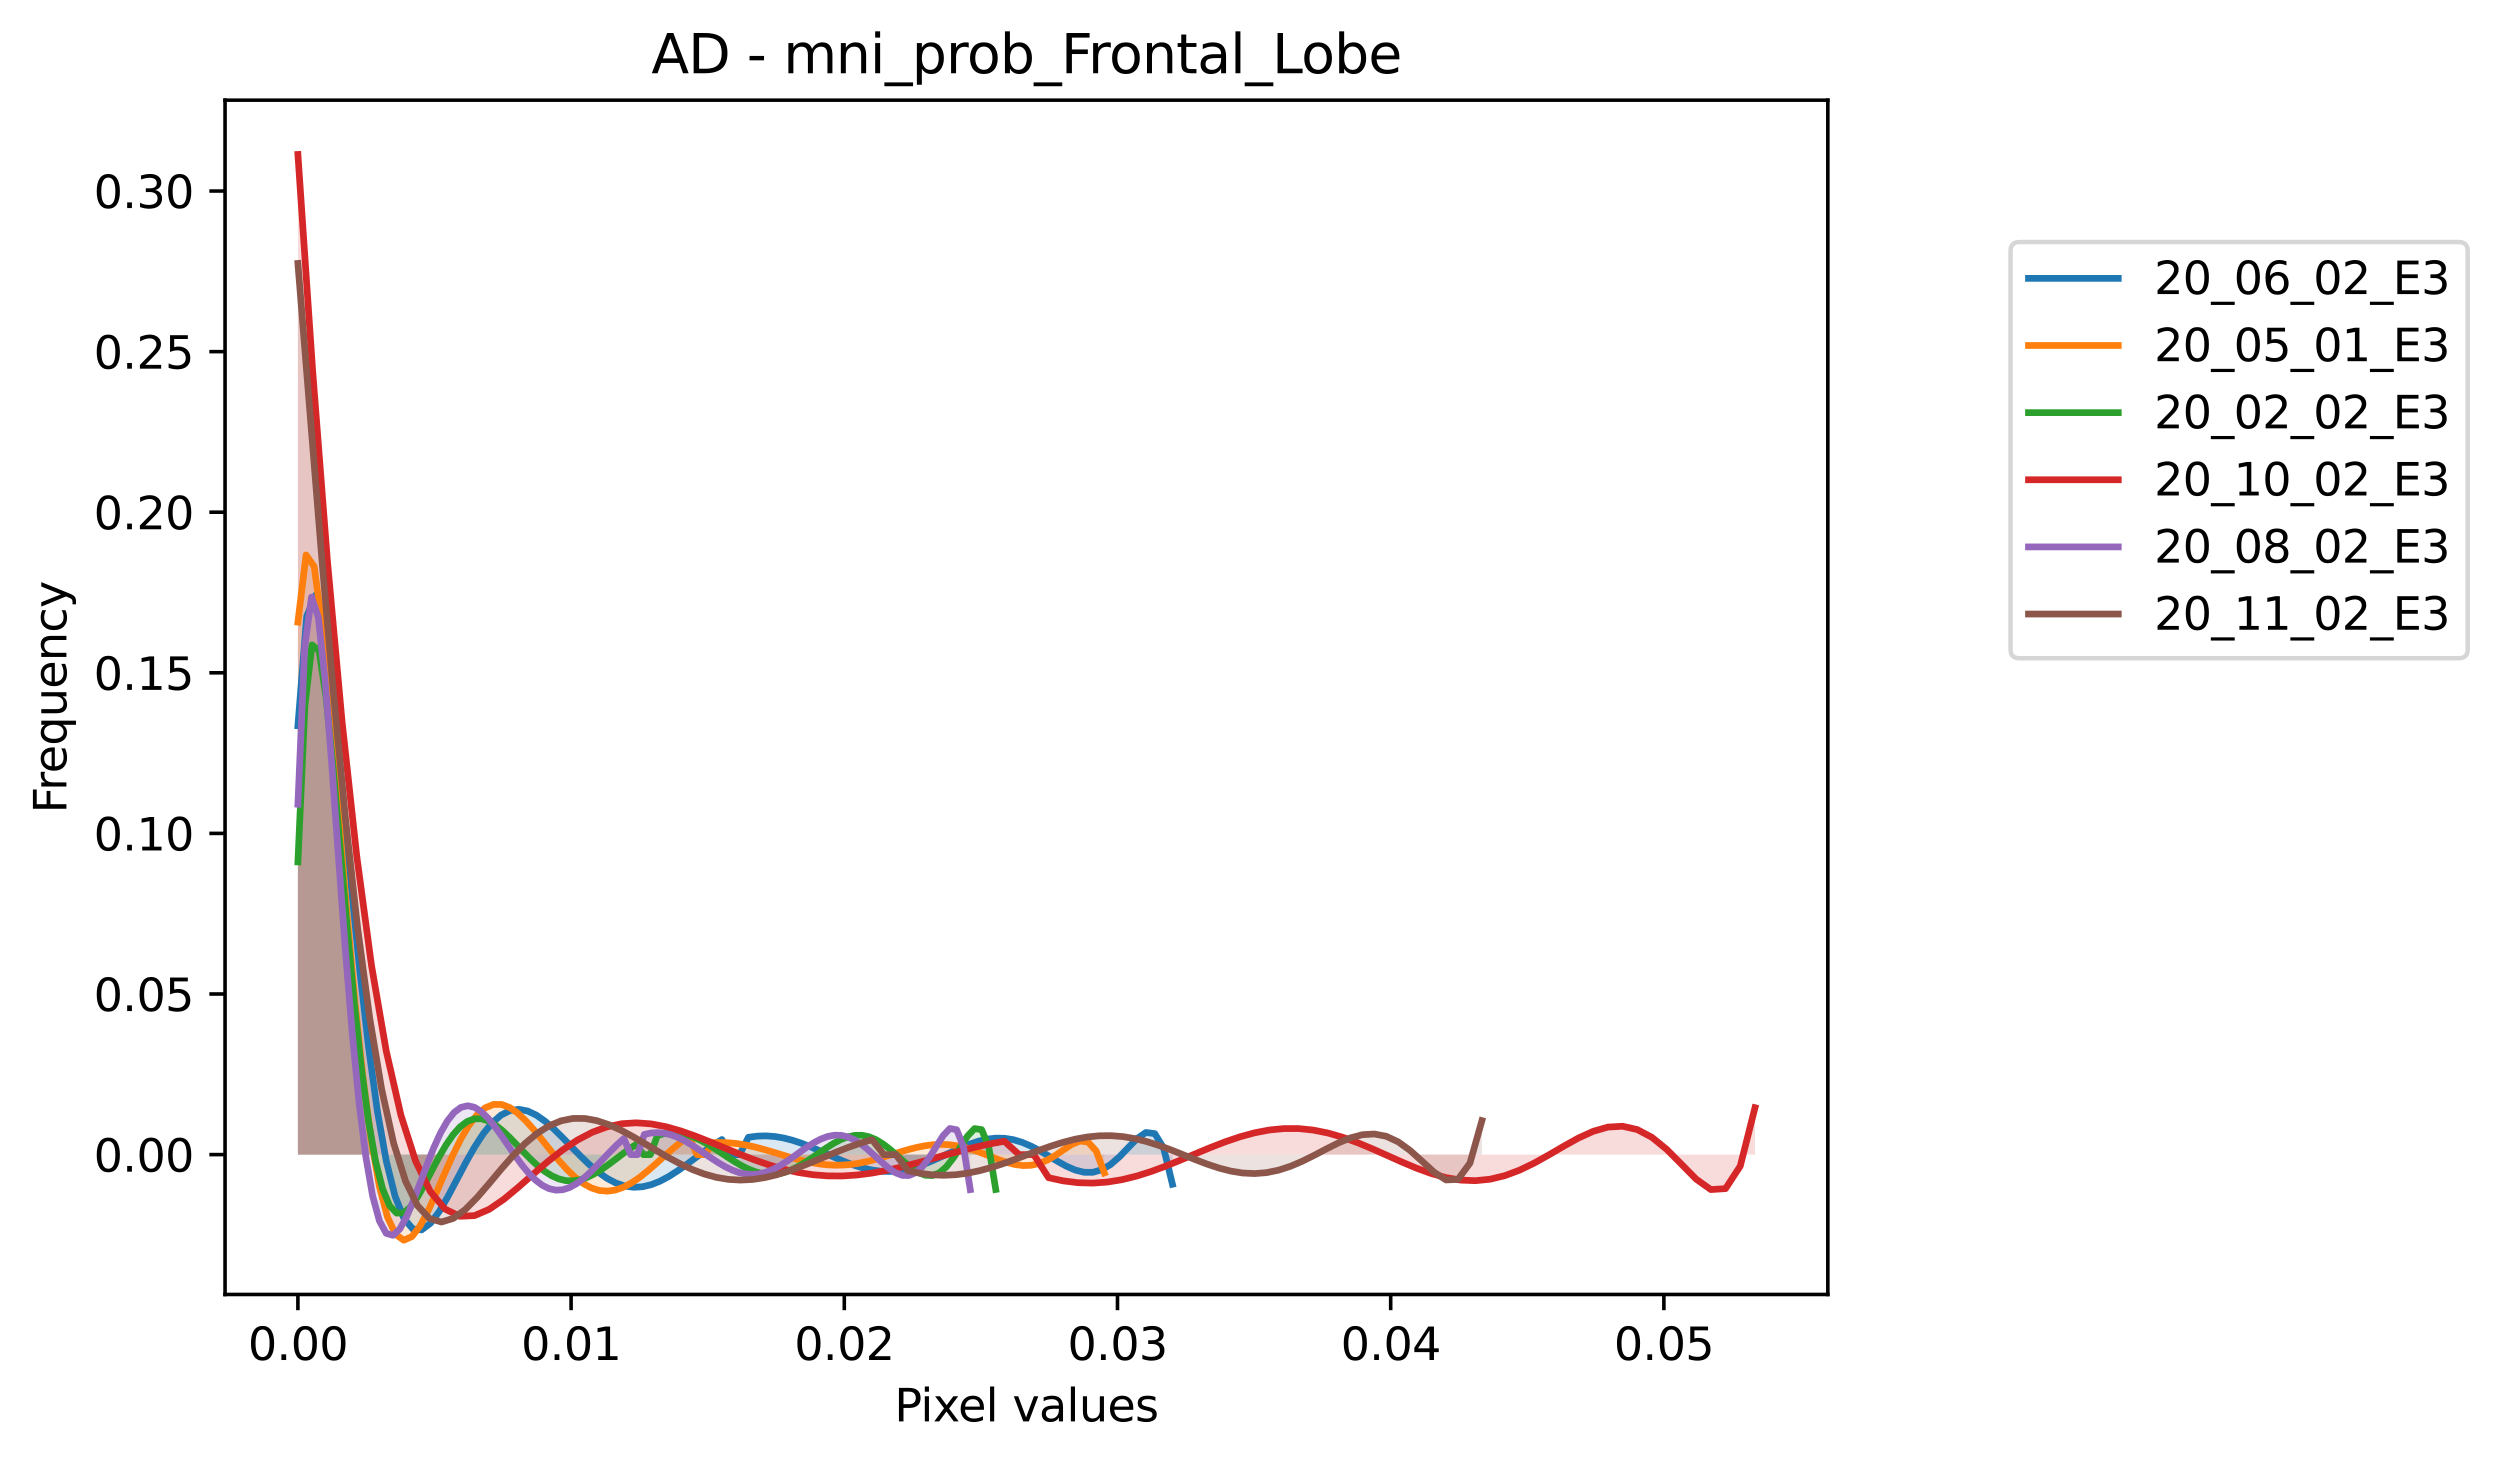 <?xml version="1.0" encoding="utf-8" standalone="no"?>
<!DOCTYPE svg PUBLIC "-//W3C//DTD SVG 1.1//EN"
  "http://www.w3.org/Graphics/SVG/1.1/DTD/svg11.dtd">
<svg xmlns:xlink="http://www.w3.org/1999/xlink" width="557.032pt" height="325.986pt" viewBox="0 0 557.032 325.986" xmlns="http://www.w3.org/2000/svg" version="1.1">
 <defs>
  <style type="text/css">*{stroke-linejoin: round; stroke-linecap: butt}</style>
 </defs>
 <g id="figure_1">
  <g id="patch_1">
   <path d="M 0 325.986 
L 557.032 325.986 
L 557.032 0 
L 0 0 
z
" style="fill: #ffffff"/>
  </g>
  <g id="axes_1">
   <g id="patch_2">
    <path d="M 50.144 288.43 
L 407.264 288.43 
L 407.264 22.318 
L 50.144 22.318 
z
" style="fill: #ffffff"/>
   </g>
   <g id="PolyCollection_1">
    <path d="M 66.376 161.713 
L 66.376 257.264 
L 68.345 257.264 
L 70.313 257.264 
L 72.281 257.264 
L 74.25 257.264 
L 76.218 257.264 
L 78.186 257.264 
L 80.154 257.264 
L 82.123 257.264 
L 84.091 257.264 
L 86.059 257.264 
L 88.027 257.264 
L 89.996 257.264 
L 91.964 257.264 
L 93.932 257.264 
L 95.901 257.264 
L 97.869 257.264 
L 99.837 257.264 
L 101.805 257.264 
L 103.774 257.264 
L 105.742 257.264 
L 107.71 257.264 
L 109.678 257.264 
L 111.647 257.264 
L 113.615 257.264 
L 115.583 257.264 
L 117.552 257.264 
L 119.52 257.264 
L 121.488 257.264 
L 123.456 257.264 
L 125.425 257.264 
L 127.393 257.264 
L 129.361 257.264 
L 131.33 257.264 
L 133.298 257.264 
L 135.266 257.264 
L 137.234 257.264 
L 139.203 257.264 
L 141.171 257.264 
L 143.139 257.264 
L 145.107 257.264 
L 147.076 257.264 
L 149.044 257.264 
L 151.012 257.264 
L 152.981 257.264 
L 154.949 257.264 
L 156.917 257.264 
L 158.885 257.264 
L 160.854 257.264 
L 162.822 257.264 
L 164.79 257.264 
L 166.758 257.264 
L 168.727 257.264 
L 170.695 257.264 
L 172.663 257.264 
L 174.632 257.264 
L 176.6 257.264 
L 178.568 257.264 
L 180.536 257.264 
L 182.505 257.264 
L 184.473 257.264 
L 186.441 257.264 
L 188.409 257.264 
L 190.378 257.264 
L 192.346 257.264 
L 194.314 257.264 
L 196.283 257.264 
L 198.251 257.264 
L 200.219 257.264 
L 202.187 257.264 
L 204.156 257.264 
L 206.124 257.264 
L 208.092 257.264 
L 210.06 257.264 
L 212.029 257.264 
L 213.997 257.264 
L 215.965 257.264 
L 217.934 257.264 
L 219.902 257.264 
L 221.87 257.264 
L 223.838 257.264 
L 225.807 257.264 
L 227.775 257.264 
L 229.743 257.264 
L 231.711 257.264 
L 233.68 257.264 
L 235.648 257.264 
L 237.616 257.264 
L 239.585 257.264 
L 241.553 257.264 
L 243.521 257.264 
L 245.489 257.264 
L 247.458 257.264 
L 249.426 257.264 
L 251.394 257.264 
L 253.362 257.264 
L 255.331 257.264 
L 257.299 257.264 
L 259.267 257.264 
L 261.236 257.264 
L 261.236 263.864 
L 261.236 263.864 
L 259.267 255.809 
L 257.299 252.587 
L 255.331 252.33 
L 253.362 253.684 
L 251.394 255.7 
L 249.426 257.754 
L 247.458 259.463 
L 245.489 260.633 
L 243.521 261.201 
L 241.553 261.195 
L 239.585 260.705 
L 237.616 259.852 
L 235.648 258.768 
L 233.68 257.586 
L 231.711 256.424 
L 229.743 255.382 
L 227.775 254.537 
L 225.807 253.942 
L 223.838 253.624 
L 221.87 253.588 
L 219.902 253.821 
L 217.934 254.292 
L 215.965 254.958 
L 213.997 255.767 
L 212.029 256.662 
L 210.06 257.586 
L 208.092 258.482 
L 206.124 259.299 
L 204.156 259.992 
L 202.187 260.525 
L 200.219 260.873 
L 198.251 261.019 
L 196.283 260.96 
L 194.314 260.701 
L 192.346 260.257 
L 190.378 259.654 
L 188.409 258.922 
L 186.441 258.099 
L 184.473 257.225 
L 182.505 256.344 
L 180.536 255.498 
L 178.568 254.729 
L 176.6 254.074 
L 174.632 253.566 
L 172.663 253.231 
L 170.695 253.086 
L 168.727 253.143 
L 166.758 253.401 
L 164.79 257.266 
L 162.822 257.266 
L 160.854 253.908 
L 158.885 255.154 
L 156.917 256.538 
L 154.949 257.997 
L 152.981 259.462 
L 151.012 260.86 
L 149.044 262.121 
L 147.076 263.176 
L 145.107 263.962 
L 143.139 264.429 
L 141.171 264.538 
L 139.203 264.263 
L 137.234 263.6 
L 135.266 262.561 
L 133.298 261.177 
L 131.33 259.504 
L 129.361 257.611 
L 127.393 255.591 
L 125.425 253.547 
L 123.456 251.597 
L 121.488 249.864 
L 119.52 248.472 
L 117.552 247.54 
L 115.583 247.173 
L 113.615 247.457 
L 111.647 248.445 
L 109.678 250.157 
L 107.71 252.562 
L 105.742 255.578 
L 103.774 259.063 
L 101.805 262.809 
L 99.837 266.545 
L 97.869 269.932 
L 95.901 272.575 
L 93.932 274.03 
L 91.964 273.824 
L 89.996 271.479 
L 88.027 266.55 
L 86.059 258.669 
L 84.091 247.603 
L 82.123 233.328 
L 80.154 216.123 
L 78.186 196.674 
L 76.218 176.21 
L 74.25 156.658 
L 72.281 140.826 
L 70.313 132.619 
L 68.345 137.287 
L 66.376 161.713 
z
" clip-path="url(#p1acc5cca70)" style="fill: #1f77b4; fill-opacity: 0.167"/>
   </g>
   <g id="PolyCollection_2">
    <path d="M 66.376 138.614 
L 66.376 257.264 
L 68.191 257.264 
L 70.006 257.264 
L 71.821 257.264 
L 73.636 257.264 
L 75.451 257.264 
L 77.267 257.264 
L 79.082 257.264 
L 80.897 257.264 
L 82.712 257.264 
L 84.527 257.264 
L 86.342 257.264 
L 88.157 257.264 
L 89.972 257.264 
L 91.787 257.264 
L 93.602 257.264 
L 95.417 257.264 
L 97.232 257.264 
L 99.047 257.264 
L 100.862 257.264 
L 102.677 257.264 
L 104.492 257.264 
L 106.307 257.264 
L 108.122 257.264 
L 109.937 257.264 
L 111.752 257.264 
L 113.567 257.264 
L 115.382 257.264 
L 117.197 257.264 
L 119.012 257.264 
L 120.827 257.264 
L 122.642 257.264 
L 124.457 257.264 
L 126.272 257.264 
L 128.087 257.264 
L 129.902 257.264 
L 131.717 257.264 
L 133.532 257.264 
L 135.347 257.264 
L 137.162 257.264 
L 138.977 257.264 
L 140.792 257.264 
L 142.607 257.264 
L 144.422 257.264 
L 146.237 257.264 
L 148.052 257.264 
L 149.867 257.264 
L 151.682 257.264 
L 153.497 257.264 
L 155.312 257.264 
L 157.127 257.264 
L 158.942 257.264 
L 160.757 257.264 
L 162.572 257.264 
L 164.387 257.264 
L 166.202 257.264 
L 168.017 257.264 
L 169.832 257.264 
L 171.647 257.264 
L 173.462 257.264 
L 175.277 257.264 
L 177.092 257.264 
L 178.907 257.264 
L 180.722 257.264 
L 182.537 257.264 
L 184.352 257.264 
L 186.167 257.264 
L 187.982 257.264 
L 189.797 257.264 
L 191.612 257.264 
L 193.427 257.264 
L 195.242 257.264 
L 197.057 257.264 
L 198.872 257.264 
L 200.687 257.264 
L 202.502 257.264 
L 204.317 257.264 
L 206.132 257.264 
L 207.947 257.264 
L 209.762 257.264 
L 211.577 257.264 
L 213.392 257.264 
L 215.207 257.264 
L 217.022 257.264 
L 218.837 257.264 
L 220.652 257.264 
L 222.467 257.264 
L 224.282 257.264 
L 226.097 257.264 
L 227.912 257.264 
L 229.727 257.264 
L 231.542 257.264 
L 233.357 257.264 
L 235.172 257.264 
L 236.987 257.264 
L 238.802 257.264 
L 240.617 257.264 
L 242.432 257.264 
L 244.247 257.264 
L 246.062 257.264 
L 246.062 261.335 
L 246.062 261.335 
L 244.247 256.462 
L 242.432 254.454 
L 240.617 254.228 
L 238.802 254.991 
L 236.987 256.182 
L 235.172 257.425 
L 233.357 258.487 
L 231.542 259.242 
L 229.727 259.644 
L 227.912 259.701 
L 226.097 259.46 
L 224.282 258.987 
L 222.467 258.359 
L 220.652 257.653 
L 218.837 256.94 
L 217.022 256.282 
L 215.207 255.729 
L 213.392 255.314 
L 211.577 255.061 
L 209.762 254.976 
L 207.947 255.056 
L 206.132 255.287 
L 204.317 255.646 
L 202.502 256.105 
L 200.687 256.633 
L 198.872 257.194 
L 197.057 257.756 
L 195.242 258.286 
L 193.427 258.756 
L 191.612 259.14 
L 189.797 259.421 
L 187.982 259.585 
L 186.167 259.626 
L 184.352 259.541 
L 182.537 259.338 
L 180.722 259.027 
L 178.907 258.623 
L 177.092 258.147 
L 175.277 257.621 
L 173.462 257.071 
L 171.647 256.522 
L 169.832 256 
L 168.017 255.529 
L 166.202 255.133 
L 164.387 254.831 
L 162.572 254.638 
L 160.757 254.565 
L 158.942 254.618 
L 157.127 257.265 
L 155.312 257.266 
L 153.497 253.151 
L 151.682 254.479 
L 149.867 255.979 
L 148.052 257.583 
L 146.237 259.217 
L 144.422 260.804 
L 142.607 262.263 
L 140.792 263.518 
L 138.977 264.499 
L 137.162 265.145 
L 135.347 265.408 
L 133.532 265.255 
L 131.717 264.673 
L 129.902 263.667 
L 128.087 262.266 
L 126.272 260.52 
L 124.457 258.5 
L 122.642 256.298 
L 120.827 254.023 
L 119.012 251.798 
L 117.197 249.758 
L 115.382 248.039 
L 113.567 246.774 
L 111.752 246.087 
L 109.937 246.082 
L 108.122 246.834 
L 106.307 248.382 
L 104.492 250.718 
L 102.677 253.779 
L 100.862 257.44 
L 99.047 261.509 
L 97.232 265.72 
L 95.417 269.738 
L 93.602 273.161 
L 91.787 275.527 
L 89.972 276.334 
L 88.157 275.061 
L 86.342 271.203 
L 84.527 264.311 
L 82.712 254.053 
L 80.897 240.286 
L 79.082 223.14 
L 77.267 203.131 
L 75.451 181.286 
L 73.636 159.307 
L 71.821 139.743 
L 70.006 126.215 
L 68.191 123.658 
L 66.376 138.614 
z
" clip-path="url(#p1acc5cca70)" style="fill: #ff7f0e; fill-opacity: 0.167"/>
   </g>
   <g id="PolyCollection_3">
    <path d="M 66.376 192.043 
L 66.376 257.264 
L 67.947 257.264 
L 69.518 257.264 
L 71.088 257.264 
L 72.659 257.264 
L 74.229 257.264 
L 75.8 257.264 
L 77.371 257.264 
L 78.941 257.264 
L 80.512 257.264 
L 82.082 257.264 
L 83.653 257.264 
L 85.224 257.264 
L 86.794 257.264 
L 88.365 257.264 
L 89.935 257.264 
L 91.506 257.264 
L 93.077 257.264 
L 94.647 257.264 
L 96.218 257.264 
L 97.788 257.264 
L 99.359 257.264 
L 100.929 257.264 
L 102.5 257.264 
L 104.071 257.264 
L 105.641 257.264 
L 107.212 257.264 
L 108.782 257.264 
L 110.353 257.264 
L 111.924 257.264 
L 113.494 257.264 
L 115.065 257.264 
L 116.635 257.264 
L 118.206 257.264 
L 119.777 257.264 
L 121.347 257.264 
L 122.918 257.264 
L 124.488 257.264 
L 126.059 257.264 
L 127.63 257.264 
L 129.2 257.264 
L 130.771 257.264 
L 132.341 257.264 
L 133.912 257.264 
L 135.482 257.264 
L 137.053 257.264 
L 138.624 257.264 
L 140.194 257.264 
L 141.765 257.264 
L 143.335 257.264 
L 144.906 257.264 
L 146.477 257.264 
L 148.047 257.264 
L 149.618 257.264 
L 151.188 257.264 
L 152.759 257.264 
L 154.33 257.264 
L 155.9 257.264 
L 157.471 257.264 
L 159.041 257.264 
L 160.612 257.264 
L 162.183 257.264 
L 163.753 257.264 
L 165.324 257.264 
L 166.894 257.264 
L 168.465 257.264 
L 170.036 257.264 
L 171.606 257.264 
L 173.177 257.264 
L 174.747 257.264 
L 176.318 257.264 
L 177.888 257.264 
L 179.459 257.264 
L 181.03 257.264 
L 182.6 257.264 
L 184.171 257.264 
L 185.741 257.264 
L 187.312 257.264 
L 188.883 257.264 
L 190.453 257.264 
L 192.024 257.264 
L 193.594 257.264 
L 195.165 257.264 
L 196.736 257.264 
L 198.306 257.264 
L 199.877 257.264 
L 201.447 257.264 
L 203.018 257.264 
L 204.589 257.264 
L 206.159 257.264 
L 207.73 257.264 
L 209.3 257.264 
L 210.871 257.264 
L 212.441 257.264 
L 214.012 257.264 
L 215.583 257.264 
L 217.153 257.264 
L 218.724 257.264 
L 220.294 257.264 
L 221.865 257.264 
L 221.865 265.026 
L 221.865 265.026 
L 220.294 255.466 
L 218.724 251.698 
L 217.153 251.461 
L 215.583 253.121 
L 214.012 255.541 
L 212.441 257.975 
L 210.871 259.975 
L 209.3 261.316 
L 207.73 261.931 
L 206.159 261.865 
L 204.589 261.23 
L 203.018 260.175 
L 201.447 258.863 
L 199.877 257.453 
L 198.306 256.085 
L 196.736 254.878 
L 195.165 253.919 
L 193.594 253.267 
L 192.024 252.95 
L 190.453 252.971 
L 188.883 253.308 
L 187.312 253.921 
L 185.741 254.754 
L 184.171 255.743 
L 182.6 256.819 
L 181.03 257.911 
L 179.459 258.953 
L 177.888 259.886 
L 176.318 260.657 
L 174.747 261.226 
L 173.177 261.567 
L 171.606 261.665 
L 170.036 261.518 
L 168.465 261.138 
L 166.894 260.547 
L 165.324 259.778 
L 163.753 258.871 
L 162.183 257.873 
L 160.612 256.834 
L 159.041 255.807 
L 157.471 254.842 
L 155.9 253.987 
L 154.33 253.285 
L 152.759 252.771 
L 151.188 252.474 
L 149.618 252.409 
L 148.047 252.584 
L 146.477 252.994 
L 144.906 257.266 
L 143.335 257.266 
L 141.765 254.952 
L 140.194 256.021 
L 138.624 257.181 
L 137.053 258.379 
L 135.482 259.555 
L 133.912 260.649 
L 132.341 261.604 
L 130.771 262.365 
L 129.2 262.884 
L 127.63 263.123 
L 126.059 263.057 
L 124.488 262.673 
L 122.918 261.973 
L 121.347 260.977 
L 119.777 259.721 
L 118.206 258.258 
L 116.635 256.656 
L 115.065 254.998 
L 113.494 253.375 
L 111.924 251.89 
L 110.353 250.644 
L 108.782 249.738 
L 107.212 249.265 
L 105.641 249.301 
L 104.071 249.9 
L 102.5 251.089 
L 100.929 252.856 
L 99.359 255.145 
L 97.788 257.854 
L 96.218 260.825 
L 94.647 263.844 
L 93.077 266.643 
L 91.506 268.899 
L 89.935 270.248 
L 88.365 270.29 
L 86.794 268.616 
L 85.224 264.832 
L 83.653 258.592 
L 82.082 249.649 
L 80.512 237.911 
L 78.941 223.511 
L 77.371 206.902 
L 75.8 188.953 
L 74.229 171.085 
L 72.659 155.414 
L 71.088 144.928 
L 69.518 143.691 
L 67.947 157.078 
L 66.376 192.043 
z
" clip-path="url(#p1acc5cca70)" style="fill: #2ca02c; fill-opacity: 0.167"/>
   </g>
   <g id="PolyCollection_4">
    <path d="M 66.376 34.414 
L 66.376 257.264 
L 69.656 257.264 
L 72.935 257.264 
L 76.214 257.264 
L 79.494 257.264 
L 82.773 257.264 
L 86.053 257.264 
L 89.332 257.264 
L 92.611 257.264 
L 95.891 257.264 
L 99.17 257.264 
L 102.449 257.264 
L 105.729 257.264 
L 109.008 257.264 
L 112.287 257.264 
L 115.567 257.264 
L 118.846 257.264 
L 122.125 257.264 
L 125.405 257.264 
L 128.684 257.264 
L 131.963 257.264 
L 135.243 257.264 
L 138.522 257.264 
L 141.801 257.264 
L 145.081 257.264 
L 148.36 257.264 
L 151.639 257.264 
L 154.919 257.264 
L 158.198 257.264 
L 161.477 257.264 
L 164.757 257.264 
L 168.036 257.264 
L 171.315 257.264 
L 174.595 257.264 
L 177.874 257.264 
L 181.153 257.264 
L 184.433 257.264 
L 187.712 257.264 
L 190.991 257.264 
L 194.271 257.264 
L 197.55 257.264 
L 200.829 257.264 
L 204.109 257.264 
L 207.388 257.264 
L 210.667 257.264 
L 213.947 257.264 
L 217.226 257.264 
L 220.505 257.264 
L 223.785 257.264 
L 227.064 257.264 
L 230.343 257.264 
L 233.623 257.264 
L 236.902 257.264 
L 240.181 257.264 
L 243.461 257.264 
L 246.74 257.264 
L 250.019 257.264 
L 253.299 257.264 
L 256.578 257.264 
L 259.857 257.264 
L 263.137 257.264 
L 266.416 257.264 
L 269.695 257.264 
L 272.975 257.264 
L 276.254 257.264 
L 279.534 257.264 
L 282.813 257.264 
L 286.092 257.264 
L 289.372 257.264 
L 292.651 257.264 
L 295.93 257.264 
L 299.21 257.264 
L 302.489 257.264 
L 305.768 257.264 
L 309.048 257.264 
L 312.327 257.264 
L 315.606 257.264 
L 318.886 257.264 
L 322.165 257.264 
L 325.444 257.264 
L 328.724 257.264 
L 332.003 257.264 
L 335.282 257.264 
L 338.562 257.264 
L 341.841 257.264 
L 345.12 257.264 
L 348.4 257.264 
L 351.679 257.264 
L 354.958 257.264 
L 358.238 257.264 
L 361.517 257.264 
L 364.796 257.264 
L 368.076 257.264 
L 371.355 257.264 
L 374.634 257.264 
L 377.914 257.264 
L 381.193 257.264 
L 384.472 257.264 
L 387.752 257.264 
L 391.031 257.264 
L 391.031 246.816 
L 391.031 246.816 
L 387.752 259.814 
L 384.472 264.841 
L 381.193 265.051 
L 377.914 262.71 
L 374.634 259.382 
L 371.355 256.084 
L 368.076 253.42 
L 364.796 251.681 
L 361.517 250.944 
L 358.238 251.132 
L 354.958 252.083 
L 351.679 253.581 
L 348.4 255.399 
L 345.12 257.319 
L 341.841 259.15 
L 338.562 260.734 
L 335.282 261.957 
L 332.003 262.747 
L 328.724 263.072 
L 325.444 262.939 
L 322.165 262.385 
L 318.886 261.471 
L 315.606 260.278 
L 312.327 258.899 
L 309.048 257.431 
L 305.768 255.968 
L 302.489 254.602 
L 299.21 253.412 
L 295.93 252.462 
L 292.651 251.802 
L 289.372 251.463 
L 286.092 251.457 
L 282.813 251.779 
L 279.534 252.407 
L 276.254 253.303 
L 272.975 254.417 
L 269.695 255.69 
L 266.416 257.055 
L 263.137 258.441 
L 259.857 259.777 
L 256.578 260.996 
L 253.299 262.036 
L 250.019 262.844 
L 246.74 263.378 
L 243.461 263.608 
L 240.181 263.52 
L 236.902 263.114 
L 233.623 262.403 
L 230.343 257.262 
L 227.064 257.265 
L 223.785 254.288 
L 220.505 254.89 
L 217.226 255.622 
L 213.947 256.454 
L 210.667 257.352 
L 207.388 258.275 
L 204.109 259.182 
L 200.829 260.03 
L 197.55 260.775 
L 194.271 261.378 
L 190.991 261.803 
L 187.712 262.02 
L 184.433 262.006 
L 181.153 261.748 
L 177.874 261.245 
L 174.595 260.505 
L 171.315 259.55 
L 168.036 258.413 
L 164.757 257.14 
L 161.477 255.788 
L 158.198 254.425 
L 154.919 253.125 
L 151.639 251.97 
L 148.36 251.04 
L 145.081 250.418 
L 141.801 250.177 
L 138.522 250.381 
L 135.243 251.076 
L 131.963 252.284 
L 128.684 254.001 
L 125.405 256.186 
L 122.125 258.755 
L 118.846 261.578 
L 115.567 264.471 
L 112.287 267.194 
L 109.008 269.444 
L 105.729 270.856 
L 102.449 271.004 
L 99.17 269.402 
L 95.891 265.509 
L 92.611 258.745 
L 89.332 248.498 
L 86.053 234.149 
L 82.773 215.097 
L 79.494 190.792 
L 76.214 160.776 
L 72.935 124.734 
L 69.656 82.558 
L 66.376 34.414 
z
" clip-path="url(#p1acc5cca70)" style="fill: #d62728; fill-opacity: 0.167"/>
   </g>
   <g id="PolyCollection_5">
    <path d="M 66.376 179.183 
L 66.376 257.264 
L 67.89 257.264 
L 69.403 257.264 
L 70.916 257.264 
L 72.43 257.264 
L 73.943 257.264 
L 75.456 257.264 
L 76.969 257.264 
L 78.483 257.264 
L 79.996 257.264 
L 81.509 257.264 
L 83.022 257.264 
L 84.536 257.264 
L 86.049 257.264 
L 87.562 257.264 
L 89.075 257.264 
L 90.589 257.264 
L 92.102 257.264 
L 93.615 257.264 
L 95.128 257.264 
L 96.642 257.264 
L 98.155 257.264 
L 99.668 257.264 
L 101.181 257.264 
L 102.695 257.264 
L 104.208 257.264 
L 105.721 257.264 
L 107.234 257.264 
L 108.748 257.264 
L 110.261 257.264 
L 111.774 257.264 
L 113.288 257.264 
L 114.801 257.264 
L 116.314 257.264 
L 117.827 257.264 
L 119.341 257.264 
L 120.854 257.264 
L 122.367 257.264 
L 123.88 257.264 
L 125.394 257.264 
L 126.907 257.264 
L 128.42 257.264 
L 129.933 257.264 
L 131.447 257.264 
L 132.96 257.264 
L 134.473 257.264 
L 135.986 257.264 
L 137.5 257.264 
L 139.013 257.264 
L 140.526 257.264 
L 142.039 257.264 
L 143.553 257.264 
L 145.066 257.264 
L 146.579 257.264 
L 148.093 257.264 
L 149.606 257.264 
L 151.119 257.264 
L 152.632 257.264 
L 154.146 257.264 
L 155.659 257.264 
L 157.172 257.264 
L 158.685 257.264 
L 160.199 257.264 
L 161.712 257.264 
L 163.225 257.264 
L 164.738 257.264 
L 166.252 257.264 
L 167.765 257.264 
L 169.278 257.264 
L 170.791 257.264 
L 172.305 257.264 
L 173.818 257.264 
L 175.331 257.264 
L 176.844 257.264 
L 178.358 257.264 
L 179.871 257.264 
L 181.384 257.264 
L 182.897 257.264 
L 184.411 257.264 
L 185.924 257.264 
L 187.437 257.264 
L 188.951 257.264 
L 190.464 257.264 
L 191.977 257.264 
L 193.49 257.264 
L 195.004 257.264 
L 196.517 257.264 
L 198.03 257.264 
L 199.543 257.264 
L 201.057 257.264 
L 202.57 257.264 
L 204.083 257.264 
L 205.596 257.264 
L 207.11 257.264 
L 208.623 257.264 
L 210.136 257.264 
L 211.649 257.264 
L 213.163 257.264 
L 214.676 257.264 
L 216.189 257.264 
L 216.189 265.063 
L 216.189 265.063 
L 214.676 255.532 
L 213.163 251.729 
L 211.649 251.437 
L 210.136 253.046 
L 208.623 255.436 
L 207.11 257.863 
L 205.596 259.88 
L 204.083 261.255 
L 202.57 261.915 
L 201.057 261.899 
L 199.543 261.311 
L 198.03 260.295 
L 196.517 259.009 
L 195.004 257.611 
L 193.49 256.24 
L 191.977 255.015 
L 190.464 254.025 
L 188.951 253.332 
L 187.437 252.967 
L 185.924 252.937 
L 184.411 253.223 
L 182.897 253.789 
L 181.384 254.584 
L 179.871 255.544 
L 178.358 256.604 
L 176.844 257.695 
L 175.331 258.749 
L 173.818 259.706 
L 172.305 260.515 
L 170.791 261.132 
L 169.278 261.529 
L 167.765 261.688 
L 166.252 261.604 
L 164.738 261.284 
L 163.225 260.749 
L 161.712 260.027 
L 160.199 259.156 
L 158.685 258.181 
L 157.172 257.149 
L 155.659 256.113 
L 154.146 255.122 
L 152.632 254.225 
L 151.119 253.467 
L 149.606 252.884 
L 148.093 252.506 
L 146.579 252.356 
L 145.066 252.442 
L 143.553 252.766 
L 142.039 257.266 
L 140.526 257.266 
L 139.013 253.671 
L 137.5 255.039 
L 135.986 256.554 
L 134.473 258.148 
L 132.96 259.742 
L 131.447 261.261 
L 129.933 262.624 
L 128.42 263.758 
L 126.907 264.597 
L 125.394 265.085 
L 123.88 265.18 
L 122.367 264.857 
L 120.854 264.111 
L 119.341 262.957 
L 117.827 261.433 
L 116.314 259.597 
L 114.801 257.531 
L 113.288 255.333 
L 111.774 253.119 
L 110.261 251.017 
L 108.748 249.161 
L 107.234 247.685 
L 105.721 246.718 
L 104.208 246.372 
L 102.695 246.736 
L 101.181 247.866 
L 99.668 249.776 
L 98.155 252.429 
L 96.642 255.73 
L 95.128 259.516 
L 93.615 263.556 
L 92.102 267.549 
L 90.589 271.124 
L 89.075 273.85 
L 87.562 275.246 
L 86.049 274.807 
L 84.536 272.031 
L 83.022 266.457 
L 81.509 257.725 
L 79.996 245.635 
L 78.483 230.235 
L 76.969 211.925 
L 75.456 191.578 
L 73.943 170.691 
L 72.43 151.562 
L 70.916 137.495 
L 69.403 133.045 
L 67.89 144.295 
L 66.376 179.183 
z
" clip-path="url(#p1acc5cca70)" style="fill: #9467bd; fill-opacity: 0.167"/>
   </g>
   <g id="PolyCollection_6">
    <path d="M 66.376 58.699 
L 66.376 257.264 
L 69.041 257.264 
L 71.706 257.264 
L 74.371 257.264 
L 77.036 257.264 
L 79.7 257.264 
L 82.365 257.264 
L 85.03 257.264 
L 87.695 257.264 
L 90.36 257.264 
L 93.024 257.264 
L 95.689 257.264 
L 98.354 257.264 
L 101.019 257.264 
L 103.684 257.264 
L 106.348 257.264 
L 109.013 257.264 
L 111.678 257.264 
L 114.343 257.264 
L 117.008 257.264 
L 119.672 257.264 
L 122.337 257.264 
L 125.002 257.264 
L 127.667 257.264 
L 130.332 257.264 
L 132.996 257.264 
L 135.661 257.264 
L 138.326 257.264 
L 140.991 257.264 
L 143.656 257.264 
L 146.32 257.264 
L 148.985 257.264 
L 151.65 257.264 
L 154.315 257.264 
L 156.98 257.264 
L 159.644 257.264 
L 162.309 257.264 
L 164.974 257.264 
L 167.639 257.264 
L 170.304 257.264 
L 172.968 257.264 
L 175.633 257.264 
L 178.298 257.264 
L 180.963 257.264 
L 183.628 257.264 
L 186.292 257.264 
L 188.957 257.264 
L 191.622 257.264 
L 194.287 257.264 
L 196.952 257.264 
L 199.616 257.264 
L 202.281 257.264 
L 204.946 257.264 
L 207.611 257.264 
L 210.276 257.264 
L 212.94 257.264 
L 215.605 257.264 
L 218.27 257.264 
L 220.935 257.264 
L 223.6 257.264 
L 226.264 257.264 
L 228.929 257.264 
L 231.594 257.264 
L 234.259 257.264 
L 236.924 257.264 
L 239.588 257.264 
L 242.253 257.264 
L 244.918 257.264 
L 247.583 257.264 
L 250.248 257.264 
L 252.912 257.264 
L 255.577 257.264 
L 258.242 257.264 
L 260.907 257.264 
L 263.572 257.264 
L 266.236 257.264 
L 268.901 257.264 
L 271.566 257.264 
L 274.231 257.264 
L 276.896 257.264 
L 279.56 257.264 
L 282.225 257.264 
L 284.89 257.264 
L 287.555 257.264 
L 290.22 257.264 
L 292.884 257.264 
L 295.549 257.264 
L 298.214 257.264 
L 300.879 257.264 
L 303.544 257.264 
L 306.208 257.264 
L 308.873 257.264 
L 311.538 257.264 
L 314.203 257.264 
L 316.868 257.264 
L 319.532 257.264 
L 322.197 257.264 
L 324.862 257.264 
L 327.527 257.264 
L 330.192 257.264 
L 330.192 249.688 
L 330.192 249.688 
L 327.527 259.15 
L 324.862 262.785 
L 322.197 262.908 
L 319.532 261.181 
L 316.868 258.747 
L 314.203 256.349 
L 311.538 254.422 
L 308.873 253.178 
L 306.208 252.666 
L 303.544 252.829 
L 300.879 253.544 
L 298.214 254.652 
L 295.549 255.987 
L 292.884 257.387 
L 290.22 258.714 
L 287.555 259.854 
L 284.89 260.725 
L 282.225 261.276 
L 279.56 261.486 
L 276.896 261.362 
L 274.231 260.933 
L 271.566 260.245 
L 268.901 259.359 
L 266.236 258.344 
L 263.572 257.271 
L 260.907 256.209 
L 258.242 255.225 
L 255.577 254.376 
L 252.912 253.708 
L 250.248 253.255 
L 247.583 253.04 
L 244.918 253.068 
L 242.253 253.335 
L 239.588 253.822 
L 236.924 254.501 
L 234.259 255.334 
L 231.594 256.275 
L 228.929 257.275 
L 226.264 258.282 
L 223.6 259.244 
L 220.935 260.112 
L 218.27 260.842 
L 215.605 261.396 
L 212.94 261.744 
L 210.276 261.868 
L 207.611 261.758 
L 204.946 261.417 
L 202.281 260.857 
L 199.616 257.263 
L 196.952 257.266 
L 194.287 253.937 
L 191.622 254.732 
L 188.957 255.67 
L 186.292 256.712 
L 183.628 257.812 
L 180.963 258.921 
L 178.298 259.986 
L 175.633 260.954 
L 172.968 261.777 
L 170.304 262.406 
L 167.639 262.803 
L 164.974 262.936 
L 162.309 262.784 
L 159.644 262.339 
L 156.98 261.606 
L 154.315 260.604 
L 151.65 259.366 
L 148.985 257.943 
L 146.32 256.395 
L 143.656 254.798 
L 140.991 253.237 
L 138.326 251.803 
L 135.661 250.592 
L 132.996 249.699 
L 130.332 249.21 
L 127.667 249.204 
L 125.002 249.738 
L 122.337 250.848 
L 119.672 252.535 
L 117.008 254.766 
L 114.343 257.461 
L 111.678 260.492 
L 109.013 263.677 
L 106.348 266.775 
L 103.684 269.488 
L 101.019 271.459 
L 98.354 272.281 
L 95.689 271.5 
L 93.024 268.632 
L 90.36 263.183 
L 87.695 254.671 
L 85.03 242.66 
L 82.365 226.804 
L 79.7 206.9 
L 77.036 182.949 
L 74.371 155.236 
L 71.706 124.424 
L 69.041 91.658 
L 66.376 58.699 
z
" clip-path="url(#p1acc5cca70)" style="fill: #8c564b; fill-opacity: 0.167"/>
   </g>
   <g id="matplotlib.axis_1">
    <g id="xtick_1">
     <g id="line2d_1">
      <defs>
       <path id="m5497c84dcf" d="M 0 0 
L 0 3.5 
" style="stroke: #000000; stroke-width: 0.8"/>
      </defs>
      <g>
       <use xlink:href="#m5497c84dcf" x="66.376" y="288.43" style="stroke: #000000; stroke-width: 0.8"/>
      </g>
     </g>
     <g id="text_1">
      <!-- 0.00 -->
      <g transform="translate(55.244 303.029) scale(0.1 -0.1)">
       <defs>
        <path id="DejaVuSans-30" d="M 2034 4250 
Q 1547 4250 1301 3770 
Q 1056 3291 1056 2328 
Q 1056 1369 1301 889 
Q 1547 409 2034 409 
Q 2525 409 2770 889 
Q 3016 1369 3016 2328 
Q 3016 3291 2770 3770 
Q 2525 4250 2034 4250 
z
M 2034 4750 
Q 2819 4750 3233 4129 
Q 3647 3509 3647 2328 
Q 3647 1150 3233 529 
Q 2819 -91 2034 -91 
Q 1250 -91 836 529 
Q 422 1150 422 2328 
Q 422 3509 836 4129 
Q 1250 4750 2034 4750 
z
" transform="scale(0.016)"/>
        <path id="DejaVuSans-2e" d="M 684 794 
L 1344 794 
L 1344 0 
L 684 0 
L 684 794 
z
" transform="scale(0.016)"/>
       </defs>
       <use xlink:href="#DejaVuSans-30"/>
       <use xlink:href="#DejaVuSans-2e" x="63.623"/>
       <use xlink:href="#DejaVuSans-30" x="95.41"/>
       <use xlink:href="#DejaVuSans-30" x="159.033"/>
      </g>
     </g>
    </g>
    <g id="xtick_2">
     <g id="line2d_2">
      <g>
       <use xlink:href="#m5497c84dcf" x="127.248" y="288.43" style="stroke: #000000; stroke-width: 0.8"/>
      </g>
     </g>
     <g id="text_2">
      <!-- 0.01 -->
      <g transform="translate(116.115 303.029) scale(0.1 -0.1)">
       <defs>
        <path id="DejaVuSans-31" d="M 794 531 
L 1825 531 
L 1825 4091 
L 703 3866 
L 703 4441 
L 1819 4666 
L 2450 4666 
L 2450 531 
L 3481 531 
L 3481 0 
L 794 0 
L 794 531 
z
" transform="scale(0.016)"/>
       </defs>
       <use xlink:href="#DejaVuSans-30"/>
       <use xlink:href="#DejaVuSans-2e" x="63.623"/>
       <use xlink:href="#DejaVuSans-30" x="95.41"/>
       <use xlink:href="#DejaVuSans-31" x="159.033"/>
      </g>
     </g>
    </g>
    <g id="xtick_3">
     <g id="line2d_3">
      <g>
       <use xlink:href="#m5497c84dcf" x="188.119" y="288.43" style="stroke: #000000; stroke-width: 0.8"/>
      </g>
     </g>
     <g id="text_3">
      <!-- 0.02 -->
      <g transform="translate(176.986 303.029) scale(0.1 -0.1)">
       <defs>
        <path id="DejaVuSans-32" d="M 1228 531 
L 3431 531 
L 3431 0 
L 469 0 
L 469 531 
Q 828 903 1448 1529 
Q 2069 2156 2228 2338 
Q 2531 2678 2651 2914 
Q 2772 3150 2772 3378 
Q 2772 3750 2511 3984 
Q 2250 4219 1831 4219 
Q 1534 4219 1204 4116 
Q 875 4013 500 3803 
L 500 4441 
Q 881 4594 1212 4672 
Q 1544 4750 1819 4750 
Q 2544 4750 2975 4387 
Q 3406 4025 3406 3419 
Q 3406 3131 3298 2873 
Q 3191 2616 2906 2266 
Q 2828 2175 2409 1742 
Q 1991 1309 1228 531 
z
" transform="scale(0.016)"/>
       </defs>
       <use xlink:href="#DejaVuSans-30"/>
       <use xlink:href="#DejaVuSans-2e" x="63.623"/>
       <use xlink:href="#DejaVuSans-30" x="95.41"/>
       <use xlink:href="#DejaVuSans-32" x="159.033"/>
      </g>
     </g>
    </g>
    <g id="xtick_4">
     <g id="line2d_4">
      <g>
       <use xlink:href="#m5497c84dcf" x="248.991" y="288.43" style="stroke: #000000; stroke-width: 0.8"/>
      </g>
     </g>
     <g id="text_4">
      <!-- 0.03 -->
      <g transform="translate(237.858 303.029) scale(0.1 -0.1)">
       <defs>
        <path id="DejaVuSans-33" d="M 2597 2516 
Q 3050 2419 3304 2112 
Q 3559 1806 3559 1356 
Q 3559 666 3084 287 
Q 2609 -91 1734 -91 
Q 1441 -91 1130 -33 
Q 819 25 488 141 
L 488 750 
Q 750 597 1062 519 
Q 1375 441 1716 441 
Q 2309 441 2620 675 
Q 2931 909 2931 1356 
Q 2931 1769 2642 2001 
Q 2353 2234 1838 2234 
L 1294 2234 
L 1294 2753 
L 1863 2753 
Q 2328 2753 2575 2939 
Q 2822 3125 2822 3475 
Q 2822 3834 2567 4026 
Q 2313 4219 1838 4219 
Q 1578 4219 1281 4162 
Q 984 4106 628 3988 
L 628 4550 
Q 988 4650 1302 4700 
Q 1616 4750 1894 4750 
Q 2613 4750 3031 4423 
Q 3450 4097 3450 3541 
Q 3450 3153 3228 2886 
Q 3006 2619 2597 2516 
z
" transform="scale(0.016)"/>
       </defs>
       <use xlink:href="#DejaVuSans-30"/>
       <use xlink:href="#DejaVuSans-2e" x="63.623"/>
       <use xlink:href="#DejaVuSans-30" x="95.41"/>
       <use xlink:href="#DejaVuSans-33" x="159.033"/>
      </g>
     </g>
    </g>
    <g id="xtick_5">
     <g id="line2d_5">
      <g>
       <use xlink:href="#m5497c84dcf" x="309.862" y="288.43" style="stroke: #000000; stroke-width: 0.8"/>
      </g>
     </g>
     <g id="text_5">
      <!-- 0.04 -->
      <g transform="translate(298.729 303.029) scale(0.1 -0.1)">
       <defs>
        <path id="DejaVuSans-34" d="M 2419 4116 
L 825 1625 
L 2419 1625 
L 2419 4116 
z
M 2253 4666 
L 3047 4666 
L 3047 1625 
L 3713 1625 
L 3713 1100 
L 3047 1100 
L 3047 0 
L 2419 0 
L 2419 1100 
L 313 1100 
L 313 1709 
L 2253 4666 
z
" transform="scale(0.016)"/>
       </defs>
       <use xlink:href="#DejaVuSans-30"/>
       <use xlink:href="#DejaVuSans-2e" x="63.623"/>
       <use xlink:href="#DejaVuSans-30" x="95.41"/>
       <use xlink:href="#DejaVuSans-34" x="159.033"/>
      </g>
     </g>
    </g>
    <g id="xtick_6">
     <g id="line2d_6">
      <g>
       <use xlink:href="#m5497c84dcf" x="370.733" y="288.43" style="stroke: #000000; stroke-width: 0.8"/>
      </g>
     </g>
     <g id="text_6">
      <!-- 0.05 -->
      <g transform="translate(359.601 303.029) scale(0.1 -0.1)">
       <defs>
        <path id="DejaVuSans-35" d="M 691 4666 
L 3169 4666 
L 3169 4134 
L 1269 4134 
L 1269 2991 
Q 1406 3038 1543 3061 
Q 1681 3084 1819 3084 
Q 2600 3084 3056 2656 
Q 3513 2228 3513 1497 
Q 3513 744 3044 326 
Q 2575 -91 1722 -91 
Q 1428 -91 1123 -41 
Q 819 9 494 109 
L 494 744 
Q 775 591 1075 516 
Q 1375 441 1709 441 
Q 2250 441 2565 725 
Q 2881 1009 2881 1497 
Q 2881 1984 2565 2268 
Q 2250 2553 1709 2553 
Q 1456 2553 1204 2497 
Q 953 2441 691 2322 
L 691 4666 
z
" transform="scale(0.016)"/>
       </defs>
       <use xlink:href="#DejaVuSans-30"/>
       <use xlink:href="#DejaVuSans-2e" x="63.623"/>
       <use xlink:href="#DejaVuSans-30" x="95.41"/>
       <use xlink:href="#DejaVuSans-35" x="159.033"/>
      </g>
     </g>
    </g>
    <g id="text_7">
     <!-- Pixel values -->
     <g transform="translate(199.292 316.707) scale(0.1 -0.1)">
      <defs>
       <path id="DejaVuSans-50" d="M 1259 4147 
L 1259 2394 
L 2053 2394 
Q 2494 2394 2734 2622 
Q 2975 2850 2975 3272 
Q 2975 3691 2734 3919 
Q 2494 4147 2053 4147 
L 1259 4147 
z
M 628 4666 
L 2053 4666 
Q 2838 4666 3239 4311 
Q 3641 3956 3641 3272 
Q 3641 2581 3239 2228 
Q 2838 1875 2053 1875 
L 1259 1875 
L 1259 0 
L 628 0 
L 628 4666 
z
" transform="scale(0.016)"/>
       <path id="DejaVuSans-69" d="M 603 3500 
L 1178 3500 
L 1178 0 
L 603 0 
L 603 3500 
z
M 603 4863 
L 1178 4863 
L 1178 4134 
L 603 4134 
L 603 4863 
z
" transform="scale(0.016)"/>
       <path id="DejaVuSans-78" d="M 3513 3500 
L 2247 1797 
L 3578 0 
L 2900 0 
L 1881 1375 
L 863 0 
L 184 0 
L 1544 1831 
L 300 3500 
L 978 3500 
L 1906 2253 
L 2834 3500 
L 3513 3500 
z
" transform="scale(0.016)"/>
       <path id="DejaVuSans-65" d="M 3597 1894 
L 3597 1613 
L 953 1613 
Q 991 1019 1311 708 
Q 1631 397 2203 397 
Q 2534 397 2845 478 
Q 3156 559 3463 722 
L 3463 178 
Q 3153 47 2828 -22 
Q 2503 -91 2169 -91 
Q 1331 -91 842 396 
Q 353 884 353 1716 
Q 353 2575 817 3079 
Q 1281 3584 2069 3584 
Q 2775 3584 3186 3129 
Q 3597 2675 3597 1894 
z
M 3022 2063 
Q 3016 2534 2758 2815 
Q 2500 3097 2075 3097 
Q 1594 3097 1305 2825 
Q 1016 2553 972 2059 
L 3022 2063 
z
" transform="scale(0.016)"/>
       <path id="DejaVuSans-6c" d="M 603 4863 
L 1178 4863 
L 1178 0 
L 603 0 
L 603 4863 
z
" transform="scale(0.016)"/>
       <path id="DejaVuSans-20" transform="scale(0.016)"/>
       <path id="DejaVuSans-76" d="M 191 3500 
L 800 3500 
L 1894 563 
L 2988 3500 
L 3597 3500 
L 2284 0 
L 1503 0 
L 191 3500 
z
" transform="scale(0.016)"/>
       <path id="DejaVuSans-61" d="M 2194 1759 
Q 1497 1759 1228 1600 
Q 959 1441 959 1056 
Q 959 750 1161 570 
Q 1363 391 1709 391 
Q 2188 391 2477 730 
Q 2766 1069 2766 1631 
L 2766 1759 
L 2194 1759 
z
M 3341 1997 
L 3341 0 
L 2766 0 
L 2766 531 
Q 2569 213 2275 61 
Q 1981 -91 1556 -91 
Q 1019 -91 701 211 
Q 384 513 384 1019 
Q 384 1609 779 1909 
Q 1175 2209 1959 2209 
L 2766 2209 
L 2766 2266 
Q 2766 2663 2505 2880 
Q 2244 3097 1772 3097 
Q 1472 3097 1187 3025 
Q 903 2953 641 2809 
L 641 3341 
Q 956 3463 1253 3523 
Q 1550 3584 1831 3584 
Q 2591 3584 2966 3190 
Q 3341 2797 3341 1997 
z
" transform="scale(0.016)"/>
       <path id="DejaVuSans-75" d="M 544 1381 
L 544 3500 
L 1119 3500 
L 1119 1403 
Q 1119 906 1312 657 
Q 1506 409 1894 409 
Q 2359 409 2629 706 
Q 2900 1003 2900 1516 
L 2900 3500 
L 3475 3500 
L 3475 0 
L 2900 0 
L 2900 538 
Q 2691 219 2414 64 
Q 2138 -91 1772 -91 
Q 1169 -91 856 284 
Q 544 659 544 1381 
z
M 1991 3584 
L 1991 3584 
z
" transform="scale(0.016)"/>
       <path id="DejaVuSans-73" d="M 2834 3397 
L 2834 2853 
Q 2591 2978 2328 3040 
Q 2066 3103 1784 3103 
Q 1356 3103 1142 2972 
Q 928 2841 928 2578 
Q 928 2378 1081 2264 
Q 1234 2150 1697 2047 
L 1894 2003 
Q 2506 1872 2764 1633 
Q 3022 1394 3022 966 
Q 3022 478 2636 193 
Q 2250 -91 1575 -91 
Q 1294 -91 989 -36 
Q 684 19 347 128 
L 347 722 
Q 666 556 975 473 
Q 1284 391 1588 391 
Q 1994 391 2212 530 
Q 2431 669 2431 922 
Q 2431 1156 2273 1281 
Q 2116 1406 1581 1522 
L 1381 1569 
Q 847 1681 609 1914 
Q 372 2147 372 2553 
Q 372 3047 722 3315 
Q 1072 3584 1716 3584 
Q 2034 3584 2315 3537 
Q 2597 3491 2834 3397 
z
" transform="scale(0.016)"/>
      </defs>
      <use xlink:href="#DejaVuSans-50"/>
      <use xlink:href="#DejaVuSans-69" x="58.053"/>
      <use xlink:href="#DejaVuSans-78" x="85.836"/>
      <use xlink:href="#DejaVuSans-65" x="141.891"/>
      <use xlink:href="#DejaVuSans-6c" x="203.414"/>
      <use xlink:href="#DejaVuSans-20" x="231.197"/>
      <use xlink:href="#DejaVuSans-76" x="262.984"/>
      <use xlink:href="#DejaVuSans-61" x="322.164"/>
      <use xlink:href="#DejaVuSans-6c" x="383.443"/>
      <use xlink:href="#DejaVuSans-75" x="411.227"/>
      <use xlink:href="#DejaVuSans-65" x="474.605"/>
      <use xlink:href="#DejaVuSans-73" x="536.129"/>
     </g>
    </g>
   </g>
   <g id="matplotlib.axis_2">
    <g id="ytick_1">
     <g id="line2d_7">
      <defs>
       <path id="m86962fe460" d="M 0 0 
L -3.5 0 
" style="stroke: #000000; stroke-width: 0.8"/>
      </defs>
      <g>
       <use xlink:href="#m86962fe460" x="50.144" y="257.264" style="stroke: #000000; stroke-width: 0.8"/>
      </g>
     </g>
     <g id="text_8">
      <!-- 0.00 -->
      <g transform="translate(20.878 261.063) scale(0.1 -0.1)">
       <use xlink:href="#DejaVuSans-30"/>
       <use xlink:href="#DejaVuSans-2e" x="63.623"/>
       <use xlink:href="#DejaVuSans-30" x="95.41"/>
       <use xlink:href="#DejaVuSans-30" x="159.033"/>
      </g>
     </g>
    </g>
    <g id="ytick_2">
     <g id="line2d_8">
      <g>
       <use xlink:href="#m86962fe460" x="50.144" y="221.481" style="stroke: #000000; stroke-width: 0.8"/>
      </g>
     </g>
     <g id="text_9">
      <!-- 0.05 -->
      <g transform="translate(20.878 225.28) scale(0.1 -0.1)">
       <use xlink:href="#DejaVuSans-30"/>
       <use xlink:href="#DejaVuSans-2e" x="63.623"/>
       <use xlink:href="#DejaVuSans-30" x="95.41"/>
       <use xlink:href="#DejaVuSans-35" x="159.033"/>
      </g>
     </g>
    </g>
    <g id="ytick_3">
     <g id="line2d_9">
      <g>
       <use xlink:href="#m86962fe460" x="50.144" y="185.698" style="stroke: #000000; stroke-width: 0.8"/>
      </g>
     </g>
     <g id="text_10">
      <!-- 0.10 -->
      <g transform="translate(20.878 189.497) scale(0.1 -0.1)">
       <use xlink:href="#DejaVuSans-30"/>
       <use xlink:href="#DejaVuSans-2e" x="63.623"/>
       <use xlink:href="#DejaVuSans-31" x="95.41"/>
       <use xlink:href="#DejaVuSans-30" x="159.033"/>
      </g>
     </g>
    </g>
    <g id="ytick_4">
     <g id="line2d_10">
      <g>
       <use xlink:href="#m86962fe460" x="50.144" y="149.914" style="stroke: #000000; stroke-width: 0.8"/>
      </g>
     </g>
     <g id="text_11">
      <!-- 0.15 -->
      <g transform="translate(20.878 153.714) scale(0.1 -0.1)">
       <use xlink:href="#DejaVuSans-30"/>
       <use xlink:href="#DejaVuSans-2e" x="63.623"/>
       <use xlink:href="#DejaVuSans-31" x="95.41"/>
       <use xlink:href="#DejaVuSans-35" x="159.033"/>
      </g>
     </g>
    </g>
    <g id="ytick_5">
     <g id="line2d_11">
      <g>
       <use xlink:href="#m86962fe460" x="50.144" y="114.131" style="stroke: #000000; stroke-width: 0.8"/>
      </g>
     </g>
     <g id="text_12">
      <!-- 0.20 -->
      <g transform="translate(20.878 117.93) scale(0.1 -0.1)">
       <use xlink:href="#DejaVuSans-30"/>
       <use xlink:href="#DejaVuSans-2e" x="63.623"/>
       <use xlink:href="#DejaVuSans-32" x="95.41"/>
       <use xlink:href="#DejaVuSans-30" x="159.033"/>
      </g>
     </g>
    </g>
    <g id="ytick_6">
     <g id="line2d_12">
      <g>
       <use xlink:href="#m86962fe460" x="50.144" y="78.348" style="stroke: #000000; stroke-width: 0.8"/>
      </g>
     </g>
     <g id="text_13">
      <!-- 0.25 -->
      <g transform="translate(20.878 82.147) scale(0.1 -0.1)">
       <use xlink:href="#DejaVuSans-30"/>
       <use xlink:href="#DejaVuSans-2e" x="63.623"/>
       <use xlink:href="#DejaVuSans-32" x="95.41"/>
       <use xlink:href="#DejaVuSans-35" x="159.033"/>
      </g>
     </g>
    </g>
    <g id="ytick_7">
     <g id="line2d_13">
      <g>
       <use xlink:href="#m86962fe460" x="50.144" y="42.564" style="stroke: #000000; stroke-width: 0.8"/>
      </g>
     </g>
     <g id="text_14">
      <!-- 0.30 -->
      <g transform="translate(20.878 46.364) scale(0.1 -0.1)">
       <use xlink:href="#DejaVuSans-30"/>
       <use xlink:href="#DejaVuSans-2e" x="63.623"/>
       <use xlink:href="#DejaVuSans-33" x="95.41"/>
       <use xlink:href="#DejaVuSans-30" x="159.033"/>
      </g>
     </g>
    </g>
    <g id="text_15">
     <!-- Frequency -->
     <g transform="translate(14.798 181.204) rotate(-90) scale(0.1 -0.1)">
      <defs>
       <path id="DejaVuSans-46" d="M 628 4666 
L 3309 4666 
L 3309 4134 
L 1259 4134 
L 1259 2759 
L 3109 2759 
L 3109 2228 
L 1259 2228 
L 1259 0 
L 628 0 
L 628 4666 
z
" transform="scale(0.016)"/>
       <path id="DejaVuSans-72" d="M 2631 2963 
Q 2534 3019 2420 3045 
Q 2306 3072 2169 3072 
Q 1681 3072 1420 2755 
Q 1159 2438 1159 1844 
L 1159 0 
L 581 0 
L 581 3500 
L 1159 3500 
L 1159 2956 
Q 1341 3275 1631 3429 
Q 1922 3584 2338 3584 
Q 2397 3584 2469 3576 
Q 2541 3569 2628 3553 
L 2631 2963 
z
" transform="scale(0.016)"/>
       <path id="DejaVuSans-71" d="M 947 1747 
Q 947 1113 1208 752 
Q 1469 391 1925 391 
Q 2381 391 2643 752 
Q 2906 1113 2906 1747 
Q 2906 2381 2643 2742 
Q 2381 3103 1925 3103 
Q 1469 3103 1208 2742 
Q 947 2381 947 1747 
z
M 2906 525 
Q 2725 213 2448 61 
Q 2172 -91 1784 -91 
Q 1150 -91 751 415 
Q 353 922 353 1747 
Q 353 2572 751 3078 
Q 1150 3584 1784 3584 
Q 2172 3584 2448 3432 
Q 2725 3281 2906 2969 
L 2906 3500 
L 3481 3500 
L 3481 -1331 
L 2906 -1331 
L 2906 525 
z
" transform="scale(0.016)"/>
       <path id="DejaVuSans-6e" d="M 3513 2113 
L 3513 0 
L 2938 0 
L 2938 2094 
Q 2938 2591 2744 2837 
Q 2550 3084 2163 3084 
Q 1697 3084 1428 2787 
Q 1159 2491 1159 1978 
L 1159 0 
L 581 0 
L 581 3500 
L 1159 3500 
L 1159 2956 
Q 1366 3272 1645 3428 
Q 1925 3584 2291 3584 
Q 2894 3584 3203 3211 
Q 3513 2838 3513 2113 
z
" transform="scale(0.016)"/>
       <path id="DejaVuSans-63" d="M 3122 3366 
L 3122 2828 
Q 2878 2963 2633 3030 
Q 2388 3097 2138 3097 
Q 1578 3097 1268 2742 
Q 959 2388 959 1747 
Q 959 1106 1268 751 
Q 1578 397 2138 397 
Q 2388 397 2633 464 
Q 2878 531 3122 666 
L 3122 134 
Q 2881 22 2623 -34 
Q 2366 -91 2075 -91 
Q 1284 -91 818 406 
Q 353 903 353 1747 
Q 353 2603 823 3093 
Q 1294 3584 2113 3584 
Q 2378 3584 2631 3529 
Q 2884 3475 3122 3366 
z
" transform="scale(0.016)"/>
       <path id="DejaVuSans-79" d="M 2059 -325 
Q 1816 -950 1584 -1140 
Q 1353 -1331 966 -1331 
L 506 -1331 
L 506 -850 
L 844 -850 
Q 1081 -850 1212 -737 
Q 1344 -625 1503 -206 
L 1606 56 
L 191 3500 
L 800 3500 
L 1894 763 
L 2988 3500 
L 3597 3500 
L 2059 -325 
z
" transform="scale(0.016)"/>
      </defs>
      <use xlink:href="#DejaVuSans-46"/>
      <use xlink:href="#DejaVuSans-72" x="50.27"/>
      <use xlink:href="#DejaVuSans-65" x="89.133"/>
      <use xlink:href="#DejaVuSans-71" x="150.656"/>
      <use xlink:href="#DejaVuSans-75" x="214.133"/>
      <use xlink:href="#DejaVuSans-65" x="277.512"/>
      <use xlink:href="#DejaVuSans-6e" x="339.035"/>
      <use xlink:href="#DejaVuSans-63" x="402.414"/>
      <use xlink:href="#DejaVuSans-79" x="457.395"/>
     </g>
    </g>
   </g>
   <g id="line2d_14">
    <path d="M 66.376 161.713 
L 68.345 137.287 
L 70.313 132.619 
L 72.281 140.826 
L 74.25 156.658 
L 76.218 176.21 
L 78.186 196.674 
L 80.154 216.123 
L 82.123 233.328 
L 84.091 247.603 
L 86.059 258.669 
L 88.027 266.55 
L 89.996 271.479 
L 91.964 273.824 
L 93.932 274.03 
L 95.901 272.575 
L 97.869 269.932 
L 99.837 266.545 
L 101.805 262.809 
L 103.774 259.063 
L 105.742 255.578 
L 107.71 252.562 
L 109.678 250.157 
L 111.647 248.445 
L 113.615 247.457 
L 115.583 247.173 
L 117.552 247.54 
L 119.52 248.472 
L 121.488 249.864 
L 123.456 251.597 
L 125.425 253.547 
L 127.393 255.591 
L 129.361 257.611 
L 131.33 259.504 
L 133.298 261.177 
L 135.266 262.561 
L 137.234 263.6 
L 139.203 264.263 
L 141.171 264.538 
L 143.139 264.429 
L 145.107 263.962 
L 147.076 263.176 
L 149.044 262.121 
L 151.012 260.86 
L 152.981 259.462 
L 154.949 257.997 
L 156.917 256.538 
L 158.885 255.154 
L 160.854 253.908 
L 162.822 257.266 
L 164.79 257.266 
L 166.758 253.401 
L 168.727 253.143 
L 170.695 253.086 
L 172.663 253.231 
L 174.632 253.566 
L 176.6 254.074 
L 178.568 254.729 
L 180.536 255.498 
L 182.505 256.344 
L 184.473 257.225 
L 186.441 258.099 
L 188.409 258.922 
L 190.378 259.654 
L 192.346 260.257 
L 194.314 260.701 
L 196.283 260.96 
L 198.251 261.019 
L 200.219 260.873 
L 202.187 260.525 
L 204.156 259.992 
L 206.124 259.299 
L 208.092 258.482 
L 210.06 257.586 
L 212.029 256.662 
L 213.997 255.767 
L 215.965 254.958 
L 217.934 254.292 
L 219.902 253.821 
L 221.87 253.588 
L 223.838 253.624 
L 225.807 253.942 
L 227.775 254.537 
L 229.743 255.382 
L 231.711 256.424 
L 233.68 257.586 
L 235.648 258.768 
L 237.616 259.852 
L 239.585 260.705 
L 241.553 261.195 
L 243.521 261.201 
L 245.489 260.633 
L 247.458 259.463 
L 249.426 257.754 
L 251.394 255.7 
L 253.362 253.684 
L 255.331 252.33 
L 257.299 252.587 
L 259.267 255.809 
L 261.236 263.864 
" clip-path="url(#p1acc5cca70)" style="fill: none; stroke: #1f77b4; stroke-width: 1.5; stroke-linecap: square"/>
   </g>
   <g id="line2d_15">
    <path d="M 66.376 138.614 
L 68.191 123.658 
L 70.006 126.215 
L 71.821 139.743 
L 73.636 159.307 
L 75.451 181.286 
L 77.267 203.131 
L 79.082 223.14 
L 80.897 240.286 
L 82.712 254.053 
L 84.527 264.311 
L 86.342 271.203 
L 88.157 275.061 
L 89.972 276.334 
L 91.787 275.527 
L 93.602 273.161 
L 95.417 269.738 
L 97.232 265.72 
L 99.047 261.509 
L 100.862 257.44 
L 102.677 253.779 
L 104.492 250.718 
L 106.307 248.382 
L 108.122 246.834 
L 109.937 246.082 
L 111.752 246.087 
L 113.567 246.774 
L 115.382 248.039 
L 117.197 249.758 
L 119.012 251.798 
L 120.827 254.023 
L 122.642 256.298 
L 124.457 258.5 
L 126.272 260.52 
L 128.087 262.266 
L 129.902 263.667 
L 131.717 264.673 
L 133.532 265.255 
L 135.347 265.408 
L 137.162 265.145 
L 138.977 264.499 
L 140.792 263.518 
L 142.607 262.263 
L 144.422 260.804 
L 146.237 259.217 
L 148.052 257.583 
L 149.867 255.979 
L 151.682 254.479 
L 153.497 253.151 
L 155.312 257.266 
L 157.127 257.265 
L 158.942 254.618 
L 160.757 254.565 
L 162.572 254.638 
L 164.387 254.831 
L 166.202 255.133 
L 168.017 255.529 
L 169.832 256 
L 171.647 256.522 
L 173.462 257.071 
L 175.277 257.621 
L 177.092 258.147 
L 178.907 258.623 
L 180.722 259.027 
L 182.537 259.338 
L 184.352 259.541 
L 186.167 259.626 
L 187.982 259.585 
L 189.797 259.421 
L 191.612 259.14 
L 193.427 258.756 
L 195.242 258.286 
L 197.057 257.756 
L 198.872 257.194 
L 200.687 256.633 
L 202.502 256.105 
L 204.317 255.646 
L 206.132 255.287 
L 207.947 255.056 
L 209.762 254.976 
L 211.577 255.061 
L 213.392 255.314 
L 215.207 255.729 
L 217.022 256.282 
L 218.837 256.94 
L 220.652 257.653 
L 222.467 258.359 
L 224.282 258.987 
L 226.097 259.46 
L 227.912 259.701 
L 229.727 259.644 
L 231.542 259.242 
L 233.357 258.487 
L 235.172 257.425 
L 236.987 256.182 
L 238.802 254.991 
L 240.617 254.228 
L 242.432 254.454 
L 244.247 256.462 
L 246.062 261.335 
" clip-path="url(#p1acc5cca70)" style="fill: none; stroke: #ff7f0e; stroke-width: 1.5; stroke-linecap: square"/>
   </g>
   <g id="line2d_16">
    <path d="M 66.376 192.043 
L 67.947 157.078 
L 69.518 143.691 
L 71.088 144.928 
L 72.659 155.414 
L 74.229 171.085 
L 75.8 188.953 
L 77.371 206.902 
L 78.941 223.511 
L 80.512 237.911 
L 82.082 249.649 
L 83.653 258.592 
L 85.224 264.832 
L 86.794 268.616 
L 88.365 270.29 
L 89.935 270.248 
L 91.506 268.899 
L 93.077 266.643 
L 94.647 263.844 
L 96.218 260.825 
L 97.788 257.854 
L 99.359 255.145 
L 100.929 252.856 
L 102.5 251.089 
L 104.071 249.9 
L 105.641 249.301 
L 107.212 249.265 
L 108.782 249.738 
L 110.353 250.644 
L 111.924 251.89 
L 113.494 253.375 
L 115.065 254.998 
L 116.635 256.656 
L 118.206 258.258 
L 119.777 259.721 
L 121.347 260.977 
L 122.918 261.973 
L 124.488 262.673 
L 126.059 263.057 
L 127.63 263.123 
L 129.2 262.884 
L 130.771 262.365 
L 132.341 261.604 
L 133.912 260.649 
L 135.482 259.555 
L 137.053 258.379 
L 138.624 257.181 
L 140.194 256.021 
L 141.765 254.952 
L 143.335 257.266 
L 144.906 257.266 
L 146.477 252.994 
L 148.047 252.584 
L 149.618 252.409 
L 151.188 252.474 
L 152.759 252.771 
L 154.33 253.285 
L 155.9 253.987 
L 157.471 254.842 
L 159.041 255.807 
L 160.612 256.834 
L 162.183 257.873 
L 163.753 258.871 
L 165.324 259.778 
L 166.894 260.547 
L 168.465 261.138 
L 170.036 261.518 
L 171.606 261.665 
L 173.177 261.567 
L 174.747 261.226 
L 176.318 260.657 
L 177.888 259.886 
L 179.459 258.953 
L 181.03 257.911 
L 182.6 256.819 
L 184.171 255.743 
L 185.741 254.754 
L 187.312 253.921 
L 188.883 253.308 
L 190.453 252.971 
L 192.024 252.95 
L 193.594 253.267 
L 195.165 253.919 
L 196.736 254.878 
L 198.306 256.085 
L 199.877 257.453 
L 201.447 258.863 
L 203.018 260.175 
L 204.589 261.23 
L 206.159 261.865 
L 207.73 261.931 
L 209.3 261.316 
L 210.871 259.975 
L 212.441 257.975 
L 214.012 255.541 
L 215.583 253.121 
L 217.153 251.461 
L 218.724 251.698 
L 220.294 255.466 
L 221.865 265.026 
" clip-path="url(#p1acc5cca70)" style="fill: none; stroke: #2ca02c; stroke-width: 1.5; stroke-linecap: square"/>
   </g>
   <g id="line2d_17">
    <path d="M 66.376 34.414 
L 69.656 82.558 
L 72.935 124.734 
L 76.214 160.776 
L 79.494 190.792 
L 82.773 215.097 
L 86.053 234.149 
L 89.332 248.498 
L 92.611 258.745 
L 95.891 265.509 
L 99.17 269.402 
L 102.449 271.004 
L 105.729 270.856 
L 109.008 269.444 
L 112.287 267.194 
L 115.567 264.471 
L 118.846 261.578 
L 122.125 258.755 
L 125.405 256.186 
L 128.684 254.001 
L 131.963 252.284 
L 135.243 251.076 
L 138.522 250.381 
L 141.801 250.177 
L 145.081 250.418 
L 148.36 251.04 
L 151.639 251.97 
L 154.919 253.125 
L 158.198 254.425 
L 161.477 255.788 
L 164.757 257.14 
L 168.036 258.413 
L 171.315 259.55 
L 174.595 260.505 
L 177.874 261.245 
L 181.153 261.748 
L 184.433 262.006 
L 187.712 262.02 
L 190.991 261.803 
L 194.271 261.378 
L 197.55 260.775 
L 200.829 260.03 
L 204.109 259.182 
L 207.388 258.275 
L 210.667 257.352 
L 213.947 256.454 
L 217.226 255.622 
L 220.505 254.89 
L 223.785 254.288 
L 227.064 257.265 
L 230.343 257.262 
L 233.623 262.403 
L 236.902 263.114 
L 240.181 263.52 
L 243.461 263.608 
L 246.74 263.378 
L 250.019 262.844 
L 253.299 262.036 
L 256.578 260.996 
L 259.857 259.777 
L 263.137 258.441 
L 266.416 257.055 
L 269.695 255.69 
L 272.975 254.417 
L 276.254 253.303 
L 279.534 252.407 
L 282.813 251.779 
L 286.092 251.457 
L 289.372 251.463 
L 292.651 251.802 
L 295.93 252.462 
L 299.21 253.412 
L 302.489 254.602 
L 305.768 255.968 
L 309.048 257.431 
L 312.327 258.899 
L 315.606 260.278 
L 318.886 261.471 
L 322.165 262.385 
L 325.444 262.939 
L 328.724 263.072 
L 332.003 262.747 
L 335.282 261.957 
L 338.562 260.734 
L 341.841 259.15 
L 345.12 257.319 
L 348.4 255.399 
L 351.679 253.581 
L 354.958 252.083 
L 358.238 251.132 
L 361.517 250.944 
L 364.796 251.681 
L 368.076 253.42 
L 371.355 256.084 
L 374.634 259.382 
L 377.914 262.71 
L 381.193 265.051 
L 384.472 264.841 
L 387.752 259.814 
L 391.031 246.816 
" clip-path="url(#p1acc5cca70)" style="fill: none; stroke: #d62728; stroke-width: 1.5; stroke-linecap: square"/>
   </g>
   <g id="line2d_18">
    <path d="M 66.376 179.183 
L 67.89 144.295 
L 69.403 133.045 
L 70.916 137.495 
L 72.43 151.562 
L 73.943 170.691 
L 75.456 191.578 
L 76.969 211.925 
L 78.483 230.235 
L 79.996 245.635 
L 81.509 257.725 
L 83.022 266.457 
L 84.536 272.031 
L 86.049 274.807 
L 87.562 275.246 
L 89.075 273.85 
L 90.589 271.124 
L 92.102 267.549 
L 93.615 263.556 
L 95.128 259.516 
L 96.642 255.73 
L 98.155 252.429 
L 99.668 249.776 
L 101.181 247.866 
L 102.695 246.736 
L 104.208 246.372 
L 105.721 246.718 
L 107.234 247.685 
L 108.748 249.161 
L 110.261 251.017 
L 111.774 253.119 
L 113.288 255.333 
L 114.801 257.531 
L 116.314 259.597 
L 117.827 261.433 
L 119.341 262.957 
L 120.854 264.111 
L 122.367 264.857 
L 123.88 265.18 
L 125.394 265.085 
L 126.907 264.597 
L 128.42 263.758 
L 129.933 262.624 
L 131.447 261.261 
L 132.96 259.742 
L 134.473 258.148 
L 135.986 256.554 
L 137.5 255.039 
L 139.013 253.671 
L 140.526 257.266 
L 142.039 257.266 
L 143.553 252.766 
L 145.066 252.442 
L 146.579 252.356 
L 148.093 252.506 
L 149.606 252.884 
L 151.119 253.467 
L 152.632 254.225 
L 154.146 255.122 
L 155.659 256.113 
L 157.172 257.149 
L 158.685 258.181 
L 160.199 259.156 
L 161.712 260.027 
L 163.225 260.749 
L 164.738 261.284 
L 166.252 261.604 
L 167.765 261.688 
L 169.278 261.529 
L 170.791 261.132 
L 172.305 260.515 
L 173.818 259.706 
L 175.331 258.749 
L 176.844 257.695 
L 178.358 256.604 
L 179.871 255.544 
L 181.384 254.584 
L 182.897 253.789 
L 184.411 253.223 
L 185.924 252.937 
L 187.437 252.967 
L 188.951 253.332 
L 190.464 254.025 
L 191.977 255.015 
L 193.49 256.24 
L 195.004 257.611 
L 196.517 259.009 
L 198.03 260.295 
L 199.543 261.311 
L 201.057 261.899 
L 202.57 261.915 
L 204.083 261.255 
L 205.596 259.88 
L 207.11 257.863 
L 208.623 255.436 
L 210.136 253.046 
L 211.649 251.437 
L 213.163 251.729 
L 214.676 255.532 
L 216.189 265.063 
" clip-path="url(#p1acc5cca70)" style="fill: none; stroke: #9467bd; stroke-width: 1.5; stroke-linecap: square"/>
   </g>
   <g id="line2d_19">
    <path d="M 66.376 58.699 
L 69.041 91.658 
L 71.706 124.424 
L 74.371 155.236 
L 77.036 182.949 
L 79.7 206.9 
L 82.365 226.804 
L 85.03 242.66 
L 87.695 254.671 
L 90.36 263.183 
L 93.024 268.632 
L 95.689 271.5 
L 98.354 272.281 
L 101.019 271.459 
L 103.684 269.488 
L 106.348 266.775 
L 109.013 263.677 
L 111.678 260.492 
L 114.343 257.461 
L 117.008 254.766 
L 119.672 252.535 
L 122.337 250.848 
L 125.002 249.738 
L 127.667 249.204 
L 130.332 249.21 
L 132.996 249.699 
L 135.661 250.592 
L 138.326 251.803 
L 140.991 253.237 
L 143.656 254.798 
L 146.32 256.395 
L 148.985 257.943 
L 151.65 259.366 
L 154.315 260.604 
L 156.98 261.606 
L 159.644 262.339 
L 162.309 262.784 
L 164.974 262.936 
L 167.639 262.803 
L 170.304 262.406 
L 172.968 261.777 
L 175.633 260.954 
L 178.298 259.986 
L 180.963 258.921 
L 183.628 257.812 
L 186.292 256.712 
L 188.957 255.67 
L 191.622 254.732 
L 194.287 253.937 
L 196.952 257.266 
L 199.616 257.263 
L 202.281 260.857 
L 204.946 261.417 
L 207.611 261.758 
L 210.276 261.868 
L 212.94 261.744 
L 215.605 261.396 
L 218.27 260.842 
L 220.935 260.112 
L 223.6 259.244 
L 226.264 258.282 
L 228.929 257.275 
L 231.594 256.275 
L 234.259 255.334 
L 236.924 254.501 
L 239.588 253.822 
L 242.253 253.335 
L 244.918 253.068 
L 247.583 253.04 
L 250.248 253.255 
L 252.912 253.708 
L 255.577 254.376 
L 258.242 255.225 
L 260.907 256.209 
L 263.572 257.271 
L 266.236 258.344 
L 268.901 259.359 
L 271.566 260.245 
L 274.231 260.933 
L 276.896 261.362 
L 279.56 261.486 
L 282.225 261.276 
L 284.89 260.725 
L 287.555 259.854 
L 290.22 258.714 
L 292.884 257.387 
L 295.549 255.987 
L 298.214 254.652 
L 300.879 253.544 
L 303.544 252.829 
L 306.208 252.666 
L 308.873 253.178 
L 311.538 254.422 
L 314.203 256.349 
L 316.868 258.747 
L 319.532 261.181 
L 322.197 262.908 
L 324.862 262.785 
L 327.527 259.15 
L 330.192 249.688 
" clip-path="url(#p1acc5cca70)" style="fill: none; stroke: #8c564b; stroke-width: 1.5; stroke-linecap: square"/>
   </g>
   <g id="patch_3">
    <path d="M 50.144 288.43 
L 50.144 22.318 
" style="fill: none; stroke: #000000; stroke-width: 0.8; stroke-linejoin: miter; stroke-linecap: square"/>
   </g>
   <g id="patch_4">
    <path d="M 407.264 288.43 
L 407.264 22.318 
" style="fill: none; stroke: #000000; stroke-width: 0.8; stroke-linejoin: miter; stroke-linecap: square"/>
   </g>
   <g id="patch_5">
    <path d="M 50.144 288.43 
L 407.264 288.43 
" style="fill: none; stroke: #000000; stroke-width: 0.8; stroke-linejoin: miter; stroke-linecap: square"/>
   </g>
   <g id="patch_6">
    <path d="M 50.144 22.318 
L 407.264 22.318 
" style="fill: none; stroke: #000000; stroke-width: 0.8; stroke-linejoin: miter; stroke-linecap: square"/>
   </g>
   <g id="text_16">
    <!-- AD - mni_prob_Frontal_Lobe -->
    <g transform="translate(145.139 16.318) scale(0.12 -0.12)">
     <defs>
      <path id="DejaVuSans-41" d="M 2188 4044 
L 1331 1722 
L 3047 1722 
L 2188 4044 
z
M 1831 4666 
L 2547 4666 
L 4325 0 
L 3669 0 
L 3244 1197 
L 1141 1197 
L 716 0 
L 50 0 
L 1831 4666 
z
" transform="scale(0.016)"/>
      <path id="DejaVuSans-44" d="M 1259 4147 
L 1259 519 
L 2022 519 
Q 2988 519 3436 956 
Q 3884 1394 3884 2338 
Q 3884 3275 3436 3711 
Q 2988 4147 2022 4147 
L 1259 4147 
z
M 628 4666 
L 1925 4666 
Q 3281 4666 3915 4102 
Q 4550 3538 4550 2338 
Q 4550 1131 3912 565 
Q 3275 0 1925 0 
L 628 0 
L 628 4666 
z
" transform="scale(0.016)"/>
      <path id="DejaVuSans-2d" d="M 313 2009 
L 1997 2009 
L 1997 1497 
L 313 1497 
L 313 2009 
z
" transform="scale(0.016)"/>
      <path id="DejaVuSans-6d" d="M 3328 2828 
Q 3544 3216 3844 3400 
Q 4144 3584 4550 3584 
Q 5097 3584 5394 3201 
Q 5691 2819 5691 2113 
L 5691 0 
L 5113 0 
L 5113 2094 
Q 5113 2597 4934 2840 
Q 4756 3084 4391 3084 
Q 3944 3084 3684 2787 
Q 3425 2491 3425 1978 
L 3425 0 
L 2847 0 
L 2847 2094 
Q 2847 2600 2669 2842 
Q 2491 3084 2119 3084 
Q 1678 3084 1418 2786 
Q 1159 2488 1159 1978 
L 1159 0 
L 581 0 
L 581 3500 
L 1159 3500 
L 1159 2956 
Q 1356 3278 1631 3431 
Q 1906 3584 2284 3584 
Q 2666 3584 2933 3390 
Q 3200 3197 3328 2828 
z
" transform="scale(0.016)"/>
      <path id="DejaVuSans-5f" d="M 3263 -1063 
L 3263 -1509 
L -63 -1509 
L -63 -1063 
L 3263 -1063 
z
" transform="scale(0.016)"/>
      <path id="DejaVuSans-70" d="M 1159 525 
L 1159 -1331 
L 581 -1331 
L 581 3500 
L 1159 3500 
L 1159 2969 
Q 1341 3281 1617 3432 
Q 1894 3584 2278 3584 
Q 2916 3584 3314 3078 
Q 3713 2572 3713 1747 
Q 3713 922 3314 415 
Q 2916 -91 2278 -91 
Q 1894 -91 1617 61 
Q 1341 213 1159 525 
z
M 3116 1747 
Q 3116 2381 2855 2742 
Q 2594 3103 2138 3103 
Q 1681 3103 1420 2742 
Q 1159 2381 1159 1747 
Q 1159 1113 1420 752 
Q 1681 391 2138 391 
Q 2594 391 2855 752 
Q 3116 1113 3116 1747 
z
" transform="scale(0.016)"/>
      <path id="DejaVuSans-6f" d="M 1959 3097 
Q 1497 3097 1228 2736 
Q 959 2375 959 1747 
Q 959 1119 1226 758 
Q 1494 397 1959 397 
Q 2419 397 2687 759 
Q 2956 1122 2956 1747 
Q 2956 2369 2687 2733 
Q 2419 3097 1959 3097 
z
M 1959 3584 
Q 2709 3584 3137 3096 
Q 3566 2609 3566 1747 
Q 3566 888 3137 398 
Q 2709 -91 1959 -91 
Q 1206 -91 779 398 
Q 353 888 353 1747 
Q 353 2609 779 3096 
Q 1206 3584 1959 3584 
z
" transform="scale(0.016)"/>
      <path id="DejaVuSans-62" d="M 3116 1747 
Q 3116 2381 2855 2742 
Q 2594 3103 2138 3103 
Q 1681 3103 1420 2742 
Q 1159 2381 1159 1747 
Q 1159 1113 1420 752 
Q 1681 391 2138 391 
Q 2594 391 2855 752 
Q 3116 1113 3116 1747 
z
M 1159 2969 
Q 1341 3281 1617 3432 
Q 1894 3584 2278 3584 
Q 2916 3584 3314 3078 
Q 3713 2572 3713 1747 
Q 3713 922 3314 415 
Q 2916 -91 2278 -91 
Q 1894 -91 1617 61 
Q 1341 213 1159 525 
L 1159 0 
L 581 0 
L 581 4863 
L 1159 4863 
L 1159 2969 
z
" transform="scale(0.016)"/>
      <path id="DejaVuSans-74" d="M 1172 4494 
L 1172 3500 
L 2356 3500 
L 2356 3053 
L 1172 3053 
L 1172 1153 
Q 1172 725 1289 603 
Q 1406 481 1766 481 
L 2356 481 
L 2356 0 
L 1766 0 
Q 1100 0 847 248 
Q 594 497 594 1153 
L 594 3053 
L 172 3053 
L 172 3500 
L 594 3500 
L 594 4494 
L 1172 4494 
z
" transform="scale(0.016)"/>
      <path id="DejaVuSans-4c" d="M 628 4666 
L 1259 4666 
L 1259 531 
L 3531 531 
L 3531 0 
L 628 0 
L 628 4666 
z
" transform="scale(0.016)"/>
     </defs>
     <use xlink:href="#DejaVuSans-41"/>
     <use xlink:href="#DejaVuSans-44" x="68.408"/>
     <use xlink:href="#DejaVuSans-20" x="145.41"/>
     <use xlink:href="#DejaVuSans-2d" x="177.197"/>
     <use xlink:href="#DejaVuSans-20" x="213.281"/>
     <use xlink:href="#DejaVuSans-6d" x="245.068"/>
     <use xlink:href="#DejaVuSans-6e" x="342.48"/>
     <use xlink:href="#DejaVuSans-69" x="405.859"/>
     <use xlink:href="#DejaVuSans-5f" x="433.643"/>
     <use xlink:href="#DejaVuSans-70" x="483.643"/>
     <use xlink:href="#DejaVuSans-72" x="547.119"/>
     <use xlink:href="#DejaVuSans-6f" x="585.982"/>
     <use xlink:href="#DejaVuSans-62" x="647.164"/>
     <use xlink:href="#DejaVuSans-5f" x="710.641"/>
     <use xlink:href="#DejaVuSans-46" x="760.641"/>
     <use xlink:href="#DejaVuSans-72" x="810.91"/>
     <use xlink:href="#DejaVuSans-6f" x="849.773"/>
     <use xlink:href="#DejaVuSans-6e" x="910.955"/>
     <use xlink:href="#DejaVuSans-74" x="974.334"/>
     <use xlink:href="#DejaVuSans-61" x="1013.543"/>
     <use xlink:href="#DejaVuSans-6c" x="1074.822"/>
     <use xlink:href="#DejaVuSans-5f" x="1102.605"/>
     <use xlink:href="#DejaVuSans-4c" x="1152.605"/>
     <use xlink:href="#DejaVuSans-6f" x="1206.568"/>
     <use xlink:href="#DejaVuSans-62" x="1267.75"/>
     <use xlink:href="#DejaVuSans-65" x="1331.227"/>
    </g>
   </g>
   <g id="legend_1">
    <g id="patch_7">
     <path d="M 449.976 146.667 
L 547.832 146.667 
Q 549.832 146.667 549.832 144.667 
L 549.832 55.929 
Q 549.832 53.929 547.832 53.929 
L 449.976 53.929 
Q 447.976 53.929 447.976 55.929 
L 447.976 144.667 
Q 447.976 146.667 449.976 146.667 
z
" style="fill: #ffffff; opacity: 0.8; stroke: #cccccc; stroke-linejoin: miter"/>
    </g>
    <g id="line2d_20">
     <path d="M 451.976 62.028 
L 461.976 62.028 
L 471.976 62.028 
" style="fill: none; stroke: #1f77b4; stroke-width: 1.5; stroke-linecap: square"/>
    </g>
    <g id="text_17">
     <!-- 20_06_02_E3 -->
     <g transform="translate(479.976 65.528) scale(0.1 -0.1)">
      <defs>
       <path id="DejaVuSans-36" d="M 2113 2584 
Q 1688 2584 1439 2293 
Q 1191 2003 1191 1497 
Q 1191 994 1439 701 
Q 1688 409 2113 409 
Q 2538 409 2786 701 
Q 3034 994 3034 1497 
Q 3034 2003 2786 2293 
Q 2538 2584 2113 2584 
z
M 3366 4563 
L 3366 3988 
Q 3128 4100 2886 4159 
Q 2644 4219 2406 4219 
Q 1781 4219 1451 3797 
Q 1122 3375 1075 2522 
Q 1259 2794 1537 2939 
Q 1816 3084 2150 3084 
Q 2853 3084 3261 2657 
Q 3669 2231 3669 1497 
Q 3669 778 3244 343 
Q 2819 -91 2113 -91 
Q 1303 -91 875 529 
Q 447 1150 447 2328 
Q 447 3434 972 4092 
Q 1497 4750 2381 4750 
Q 2619 4750 2861 4703 
Q 3103 4656 3366 4563 
z
" transform="scale(0.016)"/>
       <path id="DejaVuSans-45" d="M 628 4666 
L 3578 4666 
L 3578 4134 
L 1259 4134 
L 1259 2753 
L 3481 2753 
L 3481 2222 
L 1259 2222 
L 1259 531 
L 3634 531 
L 3634 0 
L 628 0 
L 628 4666 
z
" transform="scale(0.016)"/>
      </defs>
      <use xlink:href="#DejaVuSans-32"/>
      <use xlink:href="#DejaVuSans-30" x="63.623"/>
      <use xlink:href="#DejaVuSans-5f" x="127.246"/>
      <use xlink:href="#DejaVuSans-30" x="177.246"/>
      <use xlink:href="#DejaVuSans-36" x="240.869"/>
      <use xlink:href="#DejaVuSans-5f" x="304.492"/>
      <use xlink:href="#DejaVuSans-30" x="354.492"/>
      <use xlink:href="#DejaVuSans-32" x="418.115"/>
      <use xlink:href="#DejaVuSans-5f" x="481.738"/>
      <use xlink:href="#DejaVuSans-45" x="531.738"/>
      <use xlink:href="#DejaVuSans-33" x="594.922"/>
     </g>
    </g>
    <g id="line2d_21">
     <path d="M 451.976 76.984 
L 461.976 76.984 
L 471.976 76.984 
" style="fill: none; stroke: #ff7f0e; stroke-width: 1.5; stroke-linecap: square"/>
    </g>
    <g id="text_18">
     <!-- 20_05_01_E3 -->
     <g transform="translate(479.976 80.484) scale(0.1 -0.1)">
      <use xlink:href="#DejaVuSans-32"/>
      <use xlink:href="#DejaVuSans-30" x="63.623"/>
      <use xlink:href="#DejaVuSans-5f" x="127.246"/>
      <use xlink:href="#DejaVuSans-30" x="177.246"/>
      <use xlink:href="#DejaVuSans-35" x="240.869"/>
      <use xlink:href="#DejaVuSans-5f" x="304.492"/>
      <use xlink:href="#DejaVuSans-30" x="354.492"/>
      <use xlink:href="#DejaVuSans-31" x="418.115"/>
      <use xlink:href="#DejaVuSans-5f" x="481.738"/>
      <use xlink:href="#DejaVuSans-45" x="531.738"/>
      <use xlink:href="#DejaVuSans-33" x="594.922"/>
     </g>
    </g>
    <g id="line2d_22">
     <path d="M 451.976 91.94 
L 461.976 91.94 
L 471.976 91.94 
" style="fill: none; stroke: #2ca02c; stroke-width: 1.5; stroke-linecap: square"/>
    </g>
    <g id="text_19">
     <!-- 20_02_02_E3 -->
     <g transform="translate(479.976 95.44) scale(0.1 -0.1)">
      <use xlink:href="#DejaVuSans-32"/>
      <use xlink:href="#DejaVuSans-30" x="63.623"/>
      <use xlink:href="#DejaVuSans-5f" x="127.246"/>
      <use xlink:href="#DejaVuSans-30" x="177.246"/>
      <use xlink:href="#DejaVuSans-32" x="240.869"/>
      <use xlink:href="#DejaVuSans-5f" x="304.492"/>
      <use xlink:href="#DejaVuSans-30" x="354.492"/>
      <use xlink:href="#DejaVuSans-32" x="418.115"/>
      <use xlink:href="#DejaVuSans-5f" x="481.738"/>
      <use xlink:href="#DejaVuSans-45" x="531.738"/>
      <use xlink:href="#DejaVuSans-33" x="594.922"/>
     </g>
    </g>
    <g id="line2d_23">
     <path d="M 451.976 106.897 
L 461.976 106.897 
L 471.976 106.897 
" style="fill: none; stroke: #d62728; stroke-width: 1.5; stroke-linecap: square"/>
    </g>
    <g id="text_20">
     <!-- 20_10_02_E3 -->
     <g transform="translate(479.976 110.397) scale(0.1 -0.1)">
      <use xlink:href="#DejaVuSans-32"/>
      <use xlink:href="#DejaVuSans-30" x="63.623"/>
      <use xlink:href="#DejaVuSans-5f" x="127.246"/>
      <use xlink:href="#DejaVuSans-31" x="177.246"/>
      <use xlink:href="#DejaVuSans-30" x="240.869"/>
      <use xlink:href="#DejaVuSans-5f" x="304.492"/>
      <use xlink:href="#DejaVuSans-30" x="354.492"/>
      <use xlink:href="#DejaVuSans-32" x="418.115"/>
      <use xlink:href="#DejaVuSans-5f" x="481.738"/>
      <use xlink:href="#DejaVuSans-45" x="531.738"/>
      <use xlink:href="#DejaVuSans-33" x="594.922"/>
     </g>
    </g>
    <g id="line2d_24">
     <path d="M 451.976 121.853 
L 461.976 121.853 
L 471.976 121.853 
" style="fill: none; stroke: #9467bd; stroke-width: 1.5; stroke-linecap: square"/>
    </g>
    <g id="text_21">
     <!-- 20_08_02_E3 -->
     <g transform="translate(479.976 125.353) scale(0.1 -0.1)">
      <defs>
       <path id="DejaVuSans-38" d="M 2034 2216 
Q 1584 2216 1326 1975 
Q 1069 1734 1069 1313 
Q 1069 891 1326 650 
Q 1584 409 2034 409 
Q 2484 409 2743 651 
Q 3003 894 3003 1313 
Q 3003 1734 2745 1975 
Q 2488 2216 2034 2216 
z
M 1403 2484 
Q 997 2584 770 2862 
Q 544 3141 544 3541 
Q 544 4100 942 4425 
Q 1341 4750 2034 4750 
Q 2731 4750 3128 4425 
Q 3525 4100 3525 3541 
Q 3525 3141 3298 2862 
Q 3072 2584 2669 2484 
Q 3125 2378 3379 2068 
Q 3634 1759 3634 1313 
Q 3634 634 3220 271 
Q 2806 -91 2034 -91 
Q 1263 -91 848 271 
Q 434 634 434 1313 
Q 434 1759 690 2068 
Q 947 2378 1403 2484 
z
M 1172 3481 
Q 1172 3119 1398 2916 
Q 1625 2713 2034 2713 
Q 2441 2713 2670 2916 
Q 2900 3119 2900 3481 
Q 2900 3844 2670 4047 
Q 2441 4250 2034 4250 
Q 1625 4250 1398 4047 
Q 1172 3844 1172 3481 
z
" transform="scale(0.016)"/>
      </defs>
      <use xlink:href="#DejaVuSans-32"/>
      <use xlink:href="#DejaVuSans-30" x="63.623"/>
      <use xlink:href="#DejaVuSans-5f" x="127.246"/>
      <use xlink:href="#DejaVuSans-30" x="177.246"/>
      <use xlink:href="#DejaVuSans-38" x="240.869"/>
      <use xlink:href="#DejaVuSans-5f" x="304.492"/>
      <use xlink:href="#DejaVuSans-30" x="354.492"/>
      <use xlink:href="#DejaVuSans-32" x="418.115"/>
      <use xlink:href="#DejaVuSans-5f" x="481.738"/>
      <use xlink:href="#DejaVuSans-45" x="531.738"/>
      <use xlink:href="#DejaVuSans-33" x="594.922"/>
     </g>
    </g>
    <g id="line2d_25">
     <path d="M 451.976 136.809 
L 461.976 136.809 
L 471.976 136.809 
" style="fill: none; stroke: #8c564b; stroke-width: 1.5; stroke-linecap: square"/>
    </g>
    <g id="text_22">
     <!-- 20_11_02_E3 -->
     <g transform="translate(479.976 140.309) scale(0.1 -0.1)">
      <use xlink:href="#DejaVuSans-32"/>
      <use xlink:href="#DejaVuSans-30" x="63.623"/>
      <use xlink:href="#DejaVuSans-5f" x="127.246"/>
      <use xlink:href="#DejaVuSans-31" x="177.246"/>
      <use xlink:href="#DejaVuSans-31" x="240.869"/>
      <use xlink:href="#DejaVuSans-5f" x="304.492"/>
      <use xlink:href="#DejaVuSans-30" x="354.492"/>
      <use xlink:href="#DejaVuSans-32" x="418.115"/>
      <use xlink:href="#DejaVuSans-5f" x="481.738"/>
      <use xlink:href="#DejaVuSans-45" x="531.738"/>
      <use xlink:href="#DejaVuSans-33" x="594.922"/>
     </g>
    </g>
   </g>
  </g>
 </g>
 <defs>
  <clipPath id="p1acc5cca70">
   <rect x="50.144" y="22.318" width="357.12" height="266.112"/>
  </clipPath>
 </defs>
</svg>
